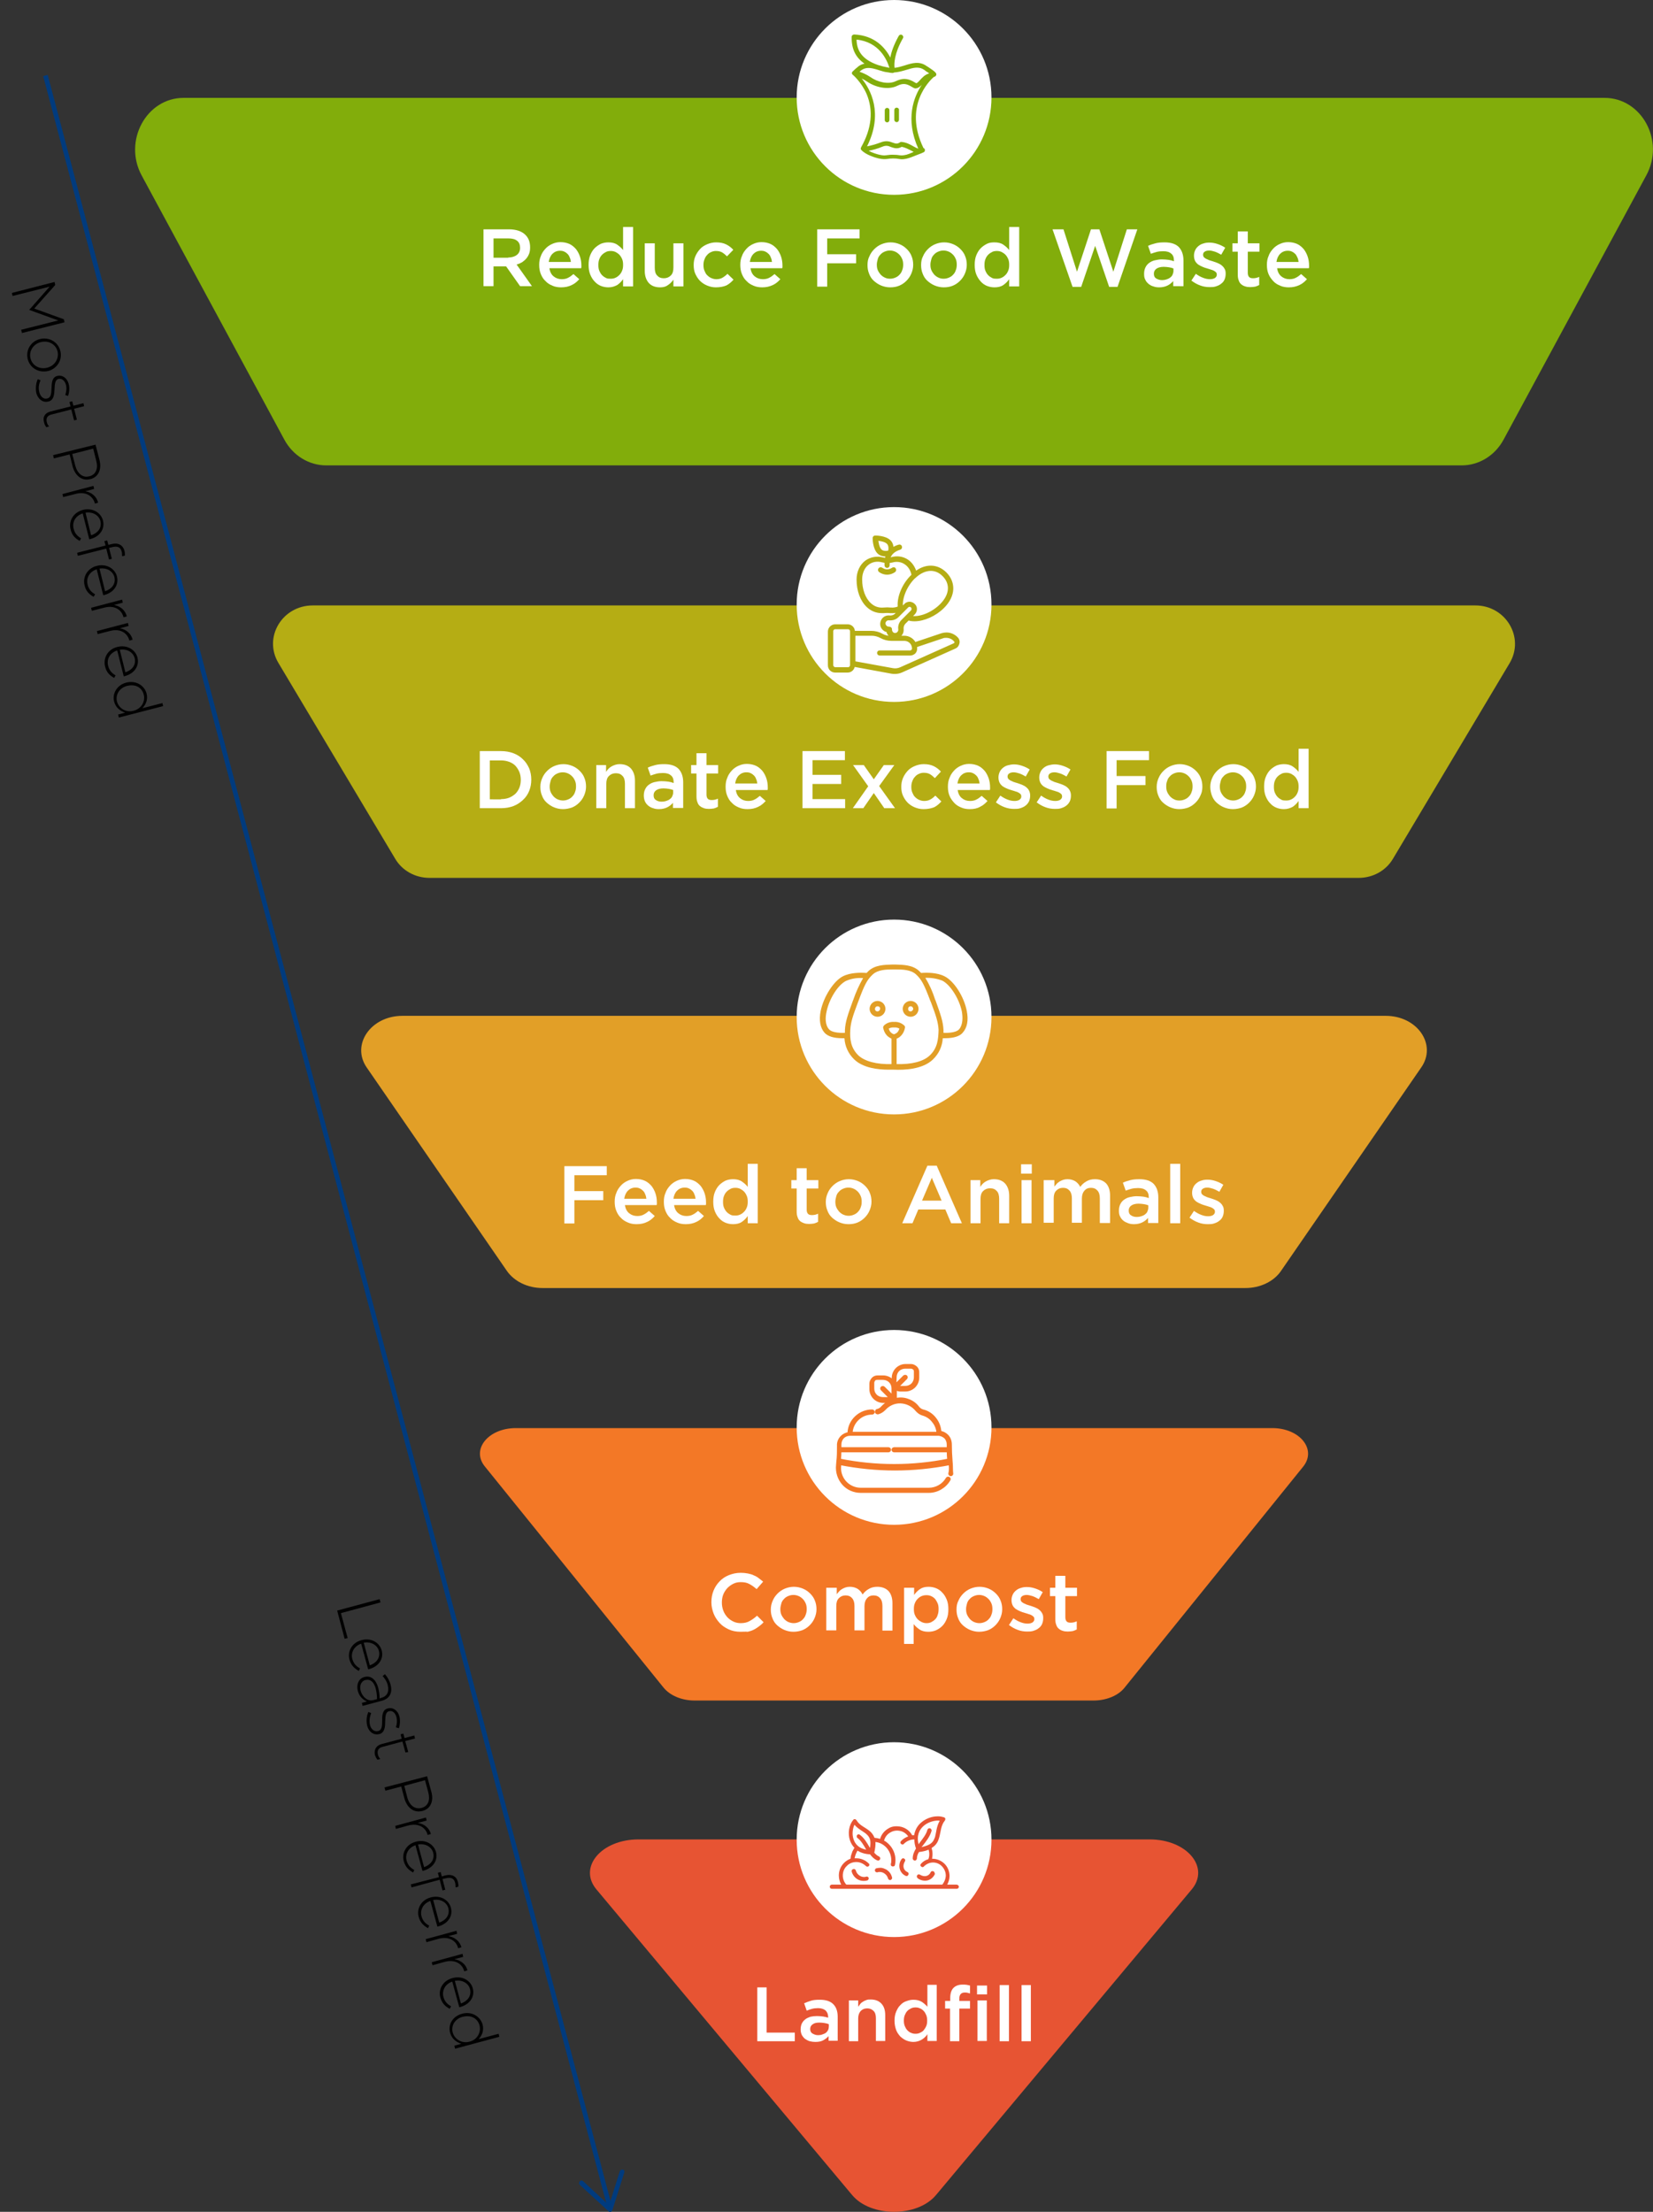 <?xml version="1.0" encoding="utf-8"?>
<!-- Generator: Adobe Illustrator 26.0.1, SVG Export Plug-In . SVG Version: 6.00 Build 0)  -->
<svg version="1.1" id="Layer_2_00000032634144179457964010000015882179801933387955_"
	 xmlns="http://www.w3.org/2000/svg" xmlns:xlink="http://www.w3.org/1999/xlink" x="0px" y="0px" viewBox="0 0 709.4 949.1"
	 style="enable-background:new 0 0 709.4 949.1;" xml:space="preserve">
<rect x="0" y="0" width="709.4" height="949.1" fill="#333333" stroke="none"/>
<style type="text/css">
	.st0{fill:#82AD0B;}
	.st1{enable-background:new    ;}
	.st2{fill:#FFFFFF;}
	.st3{fill:#B5AD14;}
	.st4{fill:#B5AD14;stroke:#B5AD14;stroke-miterlimit:10;}
	.st5{fill:#E29F27;}
	.st6{fill:#F37826;}
	.st7{fill:#F37826;stroke:#F37826;stroke-miterlimit:10;}
	.st8{fill:#E75433;}
	.st9{fill:none;stroke:#003B7E;stroke-width:2;stroke-miterlimit:10;}
	.st10{fill:#003B7E;}
</style>
<path class="st0" d="M688.6,42H78.8c-16,0-26,18.5-18,33.3l61.2,113.3c3.7,6.9,10.6,11.1,18,11.1h487.3c7.4,0,14.3-4.2,18-11.1
	l61.2-113.3C714.6,60.5,704.6,42,688.6,42L688.6,42z"/>
<g class="st1">
	<path class="st2" d="M207.5,98.4h10.9c1.5,0,2.9,0.2,4.1,0.6s2.2,1,3,1.8c0.7,0.7,1.2,1.5,1.5,2.3s0.5,1.9,0.5,2.9v0.1
		c0,1-0.1,1.9-0.4,2.7c-0.3,0.8-0.7,1.5-1.2,2.1c-0.5,0.6-1.1,1.1-1.8,1.6c-0.7,0.4-1.5,0.8-2.4,1l6.6,9.3h-5.1l-6-8.5h-0.1h-5.3
		v8.5h-4.3V98.4z M218.1,110.5c1.5,0,2.8-0.4,3.7-1.1c0.9-0.7,1.4-1.7,1.4-3v-0.1c0-1.3-0.4-2.3-1.3-3s-2.1-1-3.8-1h-6.3v8.3H218.1z
		"/>
	<path class="st2" d="M240.8,123.3c-1.3,0-2.6-0.2-3.7-0.7c-1.2-0.5-2.2-1.1-3-2c-0.9-0.8-1.5-1.8-2-3c-0.5-1.2-0.7-2.5-0.7-3.9
		v-0.1c0-1.3,0.2-2.6,0.7-3.7c0.4-1.2,1.1-2.2,1.9-3.1c0.8-0.9,1.8-1.6,2.9-2.1c1.1-0.5,2.3-0.8,3.6-0.8c1.5,0,2.8,0.3,3.9,0.8
		c1.1,0.5,2,1.3,2.8,2.2c0.7,0.9,1.3,2,1.7,3.2c0.4,1.2,0.6,2.5,0.6,3.8c0,0.2,0,0.4,0,0.6c0,0.2,0,0.4-0.1,0.6h-13.6
		c0.2,1.5,0.8,2.7,1.8,3.5c1,0.8,2.1,1.2,3.5,1.2c1,0,2-0.2,2.7-0.6c0.8-0.4,1.5-0.9,2.3-1.6l2.5,2.2c-0.9,1-1.9,1.9-3.2,2.5
		C244,123,242.5,123.3,240.8,123.3z M245,112.4c-0.1-0.7-0.2-1.3-0.5-1.9c-0.2-0.6-0.5-1.1-0.9-1.5c-0.4-0.4-0.9-0.8-1.4-1
		c-0.5-0.3-1.2-0.4-1.9-0.4c-1.3,0-2.4,0.5-3.2,1.3c-0.9,0.9-1.4,2.1-1.6,3.5H245z"/>
	<path class="st2" d="M261.1,123.3c-1.1,0-2.2-0.2-3.2-0.6c-1-0.4-1.9-1-2.7-1.9c-0.8-0.8-1.4-1.8-1.9-3c-0.5-1.2-0.7-2.6-0.7-4.1
		v-0.1c0-1.5,0.2-2.9,0.7-4.1c0.5-1.2,1.1-2.2,1.9-3c0.8-0.8,1.7-1.4,2.7-1.9c1-0.4,2.1-0.6,3.2-0.6c1.5,0,2.8,0.3,3.8,1
		c1,0.7,1.8,1.4,2.5,2.3v-9.9h4.3v25.5h-4.3l0-3.1c-0.7,1-1.5,1.8-2.5,2.5C263.8,122.9,262.6,123.3,261.1,123.3z M262.1,119.6
		c0.7,0,1.4-0.1,2-0.4c0.7-0.3,1.2-0.7,1.7-1.2c0.5-0.5,0.9-1.1,1.2-1.9c0.3-0.7,0.4-1.5,0.4-2.4v-0.1c0-0.9-0.1-1.7-0.4-2.4
		c-0.3-0.7-0.7-1.4-1.2-1.9c-0.5-0.5-1.1-0.9-1.7-1.2c-0.7-0.3-1.3-0.4-2-0.4c-0.7,0-1.4,0.1-2,0.4s-1.2,0.7-1.7,1.2
		c-0.5,0.5-0.9,1.1-1.2,1.9c-0.3,0.7-0.4,1.6-0.4,2.5v0.1c0,0.9,0.1,1.7,0.4,2.4s0.7,1.4,1.2,1.9c0.5,0.5,1.1,0.9,1.7,1.2
		S261.4,119.6,262.1,119.6z"/>
	<path class="st2" d="M283.3,123.3c-2.1,0-3.7-0.6-4.9-1.9c-1.1-1.3-1.7-3-1.7-5.2v-11.8h4.3v10.5c0,1.4,0.3,2.6,1,3.3
		c0.7,0.8,1.6,1.2,2.9,1.2c1.2,0,2.2-0.4,3-1.2c0.8-0.8,1.1-1.9,1.1-3.4v-10.4h4.3v18.5H289V120c-0.6,0.9-1.4,1.7-2.3,2.3
		C285.8,123,284.7,123.3,283.3,123.3z"/>
	<path class="st2" d="M307.2,123.3c-1.4,0-2.6-0.3-3.8-0.8c-1.2-0.5-2.2-1.2-3-2s-1.5-1.9-2-3s-0.7-2.4-0.7-3.7v-0.1
		c0-1.3,0.2-2.5,0.7-3.7c0.5-1.2,1.2-2.2,2-3.1s1.9-1.6,3.1-2.1c1.2-0.5,2.5-0.8,3.8-0.8c1.8,0,3.2,0.3,4.4,0.9
		c1.2,0.6,2.2,1.4,3,2.3L312,110c-0.7-0.7-1.3-1.2-2.1-1.7c-0.7-0.4-1.6-0.6-2.7-0.6c-0.8,0-1.5,0.2-2.1,0.5
		c-0.7,0.3-1.2,0.7-1.7,1.3c-0.5,0.5-0.8,1.1-1.1,1.9c-0.3,0.7-0.4,1.5-0.4,2.3v0.1c0,0.8,0.1,1.6,0.4,2.3c0.3,0.7,0.6,1.4,1.1,1.9
		c0.5,0.5,1.1,1,1.8,1.3c0.7,0.3,1.4,0.5,2.2,0.5c1,0,1.9-0.2,2.6-0.6s1.5-1,2.2-1.7l2.6,2.5c-0.9,1-1.9,1.9-3.1,2.5
		C310.5,123,309,123.3,307.2,123.3z"/>
	<path class="st2" d="M327.1,123.3c-1.3,0-2.6-0.2-3.7-0.7c-1.2-0.5-2.2-1.1-3-2c-0.9-0.8-1.5-1.8-2-3c-0.5-1.2-0.7-2.5-0.7-3.9
		v-0.1c0-1.3,0.2-2.6,0.7-3.7c0.4-1.2,1.1-2.2,1.9-3.1c0.8-0.9,1.8-1.6,2.9-2.1c1.1-0.5,2.3-0.8,3.6-0.8c1.5,0,2.8,0.3,3.9,0.8
		c1.1,0.5,2,1.3,2.8,2.2c0.7,0.9,1.3,2,1.7,3.2c0.4,1.2,0.6,2.5,0.6,3.8c0,0.2,0,0.4,0,0.6c0,0.2,0,0.4-0.1,0.6h-13.6
		c0.2,1.5,0.8,2.7,1.8,3.5c1,0.8,2.1,1.2,3.5,1.2c1,0,2-0.2,2.7-0.6c0.8-0.4,1.5-0.9,2.3-1.6l2.5,2.2c-0.9,1-1.9,1.9-3.2,2.5
		C330.2,123,328.8,123.3,327.1,123.3z M331.3,112.4c-0.1-0.7-0.2-1.3-0.5-1.9c-0.2-0.6-0.5-1.1-0.9-1.5c-0.4-0.4-0.9-0.8-1.4-1
		c-0.5-0.3-1.2-0.4-1.9-0.4c-1.3,0-2.4,0.5-3.2,1.3c-0.9,0.9-1.4,2.1-1.6,3.5H331.3z"/>
	<path class="st2" d="M350.7,98.4h18.2v3.9H355v6.8h12.4v3.9H355v10h-4.3V98.4z"/>
	<path class="st2" d="M382,123.3c-1.4,0-2.7-0.3-3.9-0.8c-1.2-0.5-2.2-1.2-3.1-2s-1.6-1.9-2-3c-0.5-1.2-0.7-2.4-0.7-3.7v-0.1
		c0-1.3,0.2-2.6,0.8-3.7c0.5-1.2,1.2-2.2,2.1-3.1s1.9-1.6,3.1-2.1c1.2-0.5,2.5-0.8,3.9-0.8c1.4,0,2.7,0.3,3.9,0.8
		c1.2,0.5,2.2,1.2,3.1,2.1s1.6,1.9,2,3c0.5,1.2,0.7,2.4,0.7,3.7v0.1c0,1.3-0.3,2.5-0.8,3.7c-0.5,1.2-1.2,2.2-2.1,3.1
		s-1.9,1.6-3.1,2.1C384.7,123.1,383.4,123.3,382,123.3z M382,119.6c0.9,0,1.6-0.2,2.3-0.5c0.7-0.3,1.3-0.7,1.8-1.3
		c0.5-0.5,0.9-1.2,1.1-1.9c0.3-0.7,0.4-1.5,0.4-2.3v-0.1c0-0.8-0.1-1.6-0.4-2.3c-0.3-0.7-0.7-1.4-1.2-1.9c-0.5-0.5-1.1-1-1.8-1.3
		c-0.7-0.3-1.4-0.5-2.3-0.5s-1.6,0.2-2.3,0.5c-0.7,0.3-1.3,0.7-1.8,1.3c-0.5,0.5-0.9,1.1-1.1,1.9s-0.4,1.5-0.4,2.3v0.1
		c0,0.8,0.1,1.6,0.4,2.3s0.7,1.3,1.2,1.9c0.5,0.5,1.1,1,1.8,1.3C380.5,119.5,381.2,119.6,382,119.6z"/>
	<path class="st2" d="M405,123.3c-1.4,0-2.7-0.3-3.9-0.8c-1.2-0.5-2.2-1.2-3.1-2s-1.6-1.9-2-3c-0.5-1.2-0.7-2.4-0.7-3.7v-0.1
		c0-1.3,0.2-2.6,0.8-3.7c0.5-1.2,1.2-2.2,2.1-3.1s1.9-1.6,3.1-2.1c1.2-0.5,2.5-0.8,3.9-0.8c1.4,0,2.7,0.3,3.9,0.8
		c1.2,0.5,2.2,1.2,3.1,2.1s1.6,1.9,2,3c0.5,1.2,0.7,2.4,0.7,3.7v0.1c0,1.3-0.3,2.5-0.8,3.7c-0.5,1.2-1.2,2.2-2.1,3.1
		s-1.9,1.6-3.1,2.1C407.7,123.1,406.4,123.3,405,123.3z M405,119.6c0.9,0,1.6-0.2,2.3-0.5c0.7-0.3,1.3-0.7,1.8-1.3
		c0.5-0.5,0.9-1.2,1.1-1.9c0.3-0.7,0.4-1.5,0.4-2.3v-0.1c0-0.8-0.1-1.6-0.4-2.3c-0.3-0.7-0.7-1.4-1.2-1.9c-0.5-0.5-1.1-1-1.8-1.3
		c-0.7-0.3-1.4-0.5-2.3-0.5s-1.6,0.2-2.3,0.5c-0.7,0.3-1.3,0.7-1.8,1.3c-0.5,0.5-0.9,1.1-1.1,1.9s-0.4,1.5-0.4,2.3v0.1
		c0,0.8,0.1,1.6,0.4,2.3s0.7,1.3,1.2,1.9c0.5,0.5,1.1,1,1.8,1.3C403.5,119.5,404.2,119.6,405,119.6z"/>
	<path class="st2" d="M426.8,123.3c-1.1,0-2.2-0.2-3.2-0.6c-1-0.4-1.9-1-2.7-1.9s-1.4-1.8-1.9-3c-0.5-1.2-0.7-2.6-0.7-4.1v-0.1
		c0-1.5,0.2-2.9,0.7-4.1c0.5-1.2,1.1-2.2,1.9-3c0.8-0.8,1.7-1.4,2.7-1.9s2.1-0.6,3.2-0.6c1.5,0,2.8,0.3,3.8,1c1,0.7,1.8,1.4,2.5,2.3
		v-9.9h4.3v25.5h-4.3l0-3.1c-0.7,1-1.5,1.8-2.5,2.5S428.3,123.3,426.8,123.3z M427.8,119.6c0.7,0,1.4-0.1,2-0.4
		c0.7-0.3,1.2-0.7,1.7-1.2c0.5-0.5,0.9-1.1,1.2-1.9c0.3-0.7,0.4-1.5,0.4-2.4v-0.1c0-0.9-0.1-1.7-0.4-2.4c-0.3-0.7-0.7-1.4-1.2-1.9
		c-0.5-0.5-1.1-0.9-1.7-1.2c-0.7-0.3-1.3-0.4-2-0.4c-0.7,0-1.4,0.1-2,0.4s-1.2,0.7-1.7,1.2c-0.5,0.5-0.9,1.1-1.2,1.9
		c-0.3,0.7-0.4,1.6-0.4,2.5v0.1c0,0.9,0.1,1.7,0.4,2.4c0.3,0.7,0.7,1.4,1.2,1.9c0.5,0.5,1.1,0.9,1.7,1.2S427.1,119.6,427.8,119.6z"
		/>
	<path class="st2" d="M451.7,98.4h4.7l5.8,18.2l6-18.2h3.6l6,18.2l5.8-18.2h4.5l-8.5,24.7H476l-6-17.6l-6,17.6h-3.7L451.7,98.4z"/>
	<path class="st2" d="M503.5,122.9v-2.3c-0.6,0.7-1.4,1.4-2.4,1.9c-1,0.5-2.2,0.8-3.6,0.8c-0.9,0-1.7-0.1-2.5-0.4
		c-0.8-0.2-1.5-0.6-2.1-1.1c-0.6-0.5-1.1-1.1-1.4-1.8c-0.4-0.7-0.5-1.5-0.5-2.5v-0.1c0-1,0.2-1.9,0.6-2.7c0.4-0.8,0.9-1.4,1.6-1.9
		s1.5-0.9,2.4-1.1c0.9-0.2,1.9-0.4,3-0.4c1.1,0,2.1,0.1,2.9,0.2c0.8,0.1,1.5,0.3,2.3,0.6v-0.4c0-1.3-0.4-2.3-1.2-2.9
		c-0.8-0.7-1.9-1-3.4-1c-1.1,0-2,0.1-2.8,0.3s-1.6,0.5-2.5,0.8l-1.2-3.4c1-0.5,2.1-0.8,3.2-1.1c1.1-0.3,2.4-0.4,3.9-0.4
		c2.8,0,4.8,0.7,6.1,2c1.3,1.4,2,3.3,2,5.8v11H503.5z M503.6,115.2c-0.5-0.2-1.2-0.4-1.9-0.5c-0.7-0.1-1.5-0.2-2.3-0.2
		c-1.3,0-2.4,0.3-3.1,0.8c-0.7,0.5-1.1,1.2-1.1,2.1v0.1c0,0.9,0.3,1.6,1,2s1.5,0.7,2.5,0.7c0.7,0,1.3-0.1,1.9-0.3
		c0.6-0.2,1.1-0.4,1.6-0.8c0.4-0.3,0.8-0.7,1-1.2c0.2-0.5,0.4-1,0.4-1.6V115.2z"/>
	<path class="st2" d="M519.1,123.2c-1.3,0-2.7-0.2-4-0.7c-1.4-0.5-2.6-1.2-3.8-2.1l1.9-2.9c1,0.7,2,1.3,3.1,1.7c1,0.4,2,0.6,3,0.6
		c0.9,0,1.6-0.2,2.1-0.5c0.5-0.4,0.8-0.8,0.8-1.4v-0.1c0-0.3-0.1-0.7-0.3-0.9s-0.5-0.5-0.9-0.7c-0.4-0.2-0.8-0.4-1.3-0.5
		c-0.5-0.2-1-0.3-1.6-0.5c-0.7-0.2-1.4-0.4-2-0.7c-0.7-0.3-1.3-0.6-1.9-1c-0.5-0.4-1-0.9-1.3-1.5c-0.3-0.6-0.5-1.4-0.5-2.2v-0.1
		c0-0.9,0.2-1.6,0.5-2.3c0.3-0.7,0.8-1.3,1.4-1.8c0.6-0.5,1.3-0.9,2.1-1.1c0.8-0.3,1.7-0.4,2.6-0.4c1.2,0,2.3,0.2,3.5,0.6
		c1.2,0.4,2.3,0.9,3.3,1.6l-1.7,3c-0.9-0.5-1.8-1-2.7-1.3c-0.9-0.3-1.8-0.5-2.5-0.5c-0.8,0-1.5,0.2-1.9,0.5
		c-0.5,0.3-0.7,0.8-0.7,1.3v0.1c0,0.3,0.1,0.6,0.3,0.9c0.2,0.2,0.5,0.5,0.9,0.7s0.8,0.4,1.3,0.6s1,0.3,1.6,0.5
		c0.7,0.2,1.4,0.5,2,0.7c0.7,0.3,1.3,0.6,1.8,1c0.5,0.4,1,0.9,1.3,1.5c0.4,0.6,0.5,1.3,0.5,2.1v0.1c0,1-0.2,1.8-0.5,2.5
		c-0.3,0.7-0.8,1.3-1.5,1.8c-0.6,0.5-1.3,0.8-2.2,1.1S520,123.2,519.1,123.2z"/>
	<path class="st2" d="M536.5,123.2c-0.8,0-1.5-0.1-2.1-0.3c-0.7-0.2-1.2-0.5-1.7-0.9s-0.9-1-1.1-1.7c-0.3-0.7-0.4-1.5-0.4-2.6v-9.7
		h-2.3v-3.6h2.3v-5.1h4.3v5.1h5v3.6h-5v9.1c0,0.8,0.2,1.4,0.6,1.8c0.4,0.4,1,0.5,1.7,0.5c0.9,0,1.8-0.2,2.6-0.6v3.5
		c-0.5,0.3-1.1,0.5-1.7,0.7C538,123.1,537.3,123.2,536.5,123.2z"/>
	<path class="st2" d="M553.1,123.3c-1.3,0-2.6-0.2-3.7-0.7c-1.2-0.5-2.2-1.1-3-2s-1.5-1.8-2-3c-0.5-1.2-0.7-2.5-0.7-3.9v-0.1
		c0-1.3,0.2-2.6,0.7-3.7c0.4-1.2,1.1-2.2,1.9-3.1s1.8-1.6,2.9-2.1s2.3-0.8,3.6-0.8c1.5,0,2.8,0.3,3.9,0.8c1.1,0.5,2,1.3,2.8,2.2
		c0.7,0.9,1.3,2,1.7,3.2c0.4,1.2,0.6,2.5,0.6,3.8c0,0.2,0,0.4,0,0.6s0,0.4-0.1,0.6h-13.6c0.2,1.5,0.8,2.7,1.8,3.5
		c1,0.8,2.1,1.2,3.5,1.2c1,0,2-0.2,2.7-0.6c0.8-0.4,1.5-0.9,2.3-1.6l2.5,2.2c-0.9,1-1.9,1.9-3.2,2.5
		C556.2,123,554.8,123.3,553.1,123.3z M557.3,112.4c-0.1-0.7-0.2-1.3-0.5-1.9s-0.5-1.1-0.9-1.5c-0.4-0.4-0.9-0.8-1.4-1
		c-0.5-0.3-1.2-0.4-1.9-0.4c-1.3,0-2.4,0.5-3.2,1.3c-0.9,0.9-1.4,2.1-1.6,3.5H557.3z"/>
</g>
<circle class="st2" cx="383.7" cy="41.8" r="41.8"/>
<g>
	<path class="st0" d="M398.4,28.8c-0.3-0.2-0.6-0.4-0.8-0.5c-3.1-2.2-6.3-1.2-9.4-0.2c-1.4,0.4-2.9,0.9-4.3,1
		c-0.2-1.7-0.2-6,3.6-12.7c0.3-0.5,0.1-1.1-0.4-1.4c-0.5-0.3-1.1-0.1-1.4,0.4c-2.1,3.8-3.2,6.9-3.6,9.3c-2.2-4.2-6.7-9.5-15.5-9.9
		c-0.3,0-0.5,0.1-0.8,0.3c-0.2,0.2-0.3,0.4-0.3,0.7c-0.1,5.1,1.6,8.8,5.5,11.5c-0.8,0.2-1.7,0.5-2.5,1.1c-0.9,0.7-1.8,1.5-2.7,2.4
		c0,0,0,0,0,0c0,0,0,0,0,0c0,0-0.1,0.1-0.1,0.2l0,0c0,0.1-0.1,0.2-0.1,0.2c0,0,0,0,0,0.1c0,0.1,0,0.1,0,0.2c0,0,0,0,0,0
		c0,0.1,0,0.2,0.1,0.2v0c0,0,0,0,0,0c0,0.1,0.1,0.1,0.1,0.2c0,0,0,0,0,0c0,0.1,0.1,0.1,0.2,0.2c0,0,3.6,3,5.9,8.2
		c3,7.1,2.2,14.9-2.4,23c0,0,0,0.1,0,0.1c0,0,0,0,0,0c0,0,0,0,0,0c0,0.1,0,0.2-0.1,0.2c0,0,0,0,0,0c0,0.1,0,0.1,0,0.2c0,0,0,0,0,0.1
		c0,0.1,0,0.2,0.1,0.2c0,0,0,0,0,0c0,0.1,0.1,0.1,0.1,0.2c0,0,0,0,0,0c1.8,2.1,6.1,3.4,7.5,3.7c2,0.4,2.7,0.3,3.8,0.2
		c0.6-0.1,1.2-0.2,2.4-0.2c1.2,0,1.8,0.1,2.4,0.2c0.7,0.1,1.2,0.2,2.1,0.1c0.4-0.1,1-0.1,1.6-0.3c0.6-0.1,2.5-0.8,3.9-1.4
		c3.5-1.3,3.5-1.4,3.6-1.9c0.1-0.4,0-0.8-0.3-1c-0.1-0.1-0.2-0.2-0.3-0.2c-8.7-18,2.7-29,4.5-30.5c0.7-0.1,0.9-0.6,1-0.8
		C402.1,31.4,401.1,30.6,398.4,28.8L398.4,28.8L398.4,28.8z M367.6,17c9.8,1,13.1,8.8,14.1,12.1c-1-0.2-2-0.4-2.8-0.6
		c-0.3-0.1-0.6-0.2-1-0.3c-0.2-0.1-0.5-0.1-0.8-0.2C369.3,25.4,367.7,21.1,367.6,17L367.6,17L367.6,17z M369.7,30.1
		c2-1.4,4.1-1,6.5-0.3c0.7,0.2,1.5,0.5,2.3,0.7c0.9,0.3,1.9,0.5,2.9,0.6c0.5,0.1,1,0.2,1.5,0.2c0.1,0,0.2,0,0.3,0
		c0.2,0,0.3-0.1,0.5-0.2c1.8-0.1,3.5-0.6,5.2-1.1c2.9-0.9,5.3-1.6,7.6-0.1c0.2,0.1,0.5,0.3,0.8,0.6c0.4,0.2,0.9,0.6,1.5,1
		c-1.9,0.5-3.1,1.9-4.1,3c-0.4,0.5-1.2,1.2-1.4,1.2c0,0,0,0-0.1,0l-0.2-0.1c-1.5-0.9-3.2-1.9-5.5-1.7c-0.9,0.1-1.9,0.4-3,0.9
		c-3.2,1.6-8,0.4-10.9-1.7c-1.8-1.2-3.5-1.9-4.7-2.3C369,30.6,369.4,30.4,369.7,30.1L369.7,30.1L369.7,30.1z M389,66.4
		c-1.8,0.4-2.3,0.3-3.1,0.2c-0.6-0.1-1.3-0.2-2.7-0.2c-0.8,0-1.4,0-1.8,0.1c-0.3,0-0.6,0.1-0.9,0.1c-0.8,0.1-1.3,0.2-3.1-0.2
		c-0.9-0.2-3-0.8-4.6-1.7c1.6-0.3,3.9-0.9,6-1.8c1.5-0.6,2.5-0.3,3.6,0.2c1.2,0.4,2.7,1,4.6-0.1c1.5,0.3,2.8,1,4,1.6
		c0.4,0.2,0.8,0.4,1.1,0.6C390.8,65.8,389.4,66.3,389,66.4C389,66.4,389,66.4,389,66.4z M394.1,63.8c-0.6-0.2-1.2-0.5-2.1-1
		c-1.4-0.8-3-1.7-5.1-1.9c-0.2,0-0.5,0-0.7,0.2c-1.2,0.8-1.9,0.5-3.1,0.1c-1.3-0.5-2.8-1-5.1-0.1c-2.1,0.8-4.3,1.4-5.9,1.7
		c7.1-14.2,1.5-24.5-2.3-29.1c0.7,0.3,1.5,0.8,2.3,1.3c3.4,2.4,9,3.8,13,1.8c3-1.5,4.6-0.5,6.6,0.7l0.2,0.1c0.5,0.3,0.9,0.4,1.3,0.3
		c0.9-0.1,1.7-0.8,2.4-1.5C392.1,41.6,388.4,51.1,394.1,63.8L394.1,63.8L394.1,63.8z"/>
	<path class="st0" d="M380.7,46.3c-0.6,0-1,0.5-1,1l0,4.2c0,0.6,0.5,1,1,1c0,0,0.1,0,0.1,0c0.5,0,0.9-0.5,0.9-1l0-4.2
		C381.7,46.7,381.3,46.3,380.7,46.3L380.7,46.3L380.7,46.3z"/>
	<path class="st0" d="M384.8,46.2c-0.6,0-1,0.5-1,1l0,4.2c0,0.6,0.5,1,1,1c0,0,0.1,0,0.1,0c0.5,0,0.9-0.5,0.9-1l0-4.2
		C385.9,46.7,385.4,46.2,384.8,46.2L384.8,46.2L384.8,46.2z"/>
</g>
<path class="st3" d="M633.2,259.8h-499c-13.1,0-21.3,13.7-14.7,24.7l50.1,84c3,5.1,8.6,8.2,14.7,8.2h398.8c6.1,0,11.7-3.1,14.7-8.2
	l50.1-84C654.4,273.5,646.2,259.8,633.2,259.8L633.2,259.8z"/>
<g class="st1">
	<path class="st2" d="M205.9,322.3h9.1c1.9,0,3.7,0.3,5.3,0.9c1.6,0.6,3,1.5,4.1,2.6c1.2,1.1,2,2.4,2.7,3.9c0.6,1.5,0.9,3.1,0.9,4.8
		v0.1c0,1.7-0.3,3.3-0.9,4.8c-0.6,1.5-1.5,2.8-2.7,3.9c-1.2,1.1-2.5,2-4.1,2.6c-1.6,0.6-3.4,0.9-5.3,0.9h-9.1V322.3z M215,342.9
		c1.3,0,2.5-0.2,3.5-0.6s1.9-1,2.7-1.7c0.7-0.7,1.3-1.6,1.7-2.6c0.4-1,0.6-2.1,0.6-3.3v-0.1c0-1.2-0.2-2.3-0.6-3.3
		c-0.4-1-1-1.9-1.7-2.7c-0.7-0.7-1.6-1.3-2.7-1.7s-2.2-0.6-3.5-0.6h-4.8v16.7H215z"/>
	<path class="st2" d="M241.6,347.2c-1.4,0-2.7-0.3-3.9-0.8c-1.2-0.5-2.2-1.2-3.1-2s-1.6-1.9-2-3c-0.5-1.2-0.7-2.4-0.7-3.7v-0.1
		c0-1.3,0.3-2.6,0.8-3.7c0.5-1.2,1.2-2.2,2.1-3.1s1.9-1.6,3.1-2.1c1.2-0.5,2.5-0.8,3.9-0.8c1.4,0,2.7,0.3,3.9,0.8
		c1.2,0.5,2.2,1.2,3.1,2.1s1.6,1.9,2,3c0.5,1.2,0.7,2.4,0.7,3.7v0.1c0,1.3-0.3,2.5-0.8,3.7c-0.5,1.2-1.2,2.2-2.1,3.1
		s-1.9,1.6-3.1,2.1C244.3,346.9,243,347.2,241.6,347.2z M241.6,343.5c0.9,0,1.6-0.2,2.3-0.5s1.3-0.7,1.8-1.3
		c0.5-0.5,0.9-1.2,1.1-1.9c0.3-0.7,0.4-1.5,0.4-2.3v-0.1c0-0.8-0.1-1.6-0.4-2.3c-0.3-0.7-0.7-1.4-1.2-1.9c-0.5-0.5-1.1-1-1.8-1.3
		c-0.7-0.3-1.4-0.5-2.3-0.5s-1.6,0.2-2.3,0.5c-0.7,0.3-1.3,0.7-1.8,1.3c-0.5,0.5-0.9,1.1-1.1,1.9s-0.4,1.5-0.4,2.3v0.1
		c0,0.8,0.1,1.6,0.4,2.3c0.3,0.7,0.7,1.3,1.2,1.9c0.5,0.5,1.1,1,1.8,1.3S240.8,343.5,241.6,343.5z"/>
	<path class="st2" d="M255.8,328.3h4.3v2.9c0.3-0.4,0.6-0.9,1-1.3c0.4-0.4,0.8-0.7,1.3-1c0.5-0.3,1-0.5,1.6-0.7s1.2-0.3,1.9-0.3
		c2.1,0,3.7,0.6,4.9,1.9c1.1,1.3,1.7,3,1.7,5.2v11.8h-4.3v-10.5c0-1.4-0.3-2.6-1-3.3c-0.7-0.8-1.6-1.2-2.9-1.2c-1.2,0-2.2,0.4-3,1.2
		c-0.8,0.8-1.1,1.9-1.1,3.4v10.4h-4.3V328.3z"/>
	<path class="st2" d="M288.8,346.8v-2.3c-0.6,0.7-1.4,1.4-2.4,1.9c-1,0.5-2.2,0.8-3.6,0.8c-0.9,0-1.7-0.1-2.5-0.4
		c-0.8-0.2-1.5-0.6-2.1-1.1c-0.6-0.5-1.1-1.1-1.4-1.8s-0.5-1.5-0.5-2.5v-0.1c0-1,0.2-1.9,0.6-2.7c0.4-0.8,0.9-1.4,1.6-1.9
		s1.5-0.9,2.4-1.1c0.9-0.2,1.9-0.4,3-0.4c1.1,0,2.1,0.1,2.9,0.2c0.8,0.1,1.5,0.3,2.3,0.6v-0.4c0-1.3-0.4-2.3-1.2-2.9
		c-0.8-0.7-1.9-1-3.4-1c-1.1,0-2,0.1-2.8,0.3c-0.8,0.2-1.6,0.5-2.5,0.8l-1.2-3.4c1-0.5,2.1-0.8,3.2-1.1c1.1-0.3,2.4-0.4,3.9-0.4
		c2.8,0,4.8,0.7,6.1,2c1.3,1.4,2,3.3,2,5.8v11H288.8z M288.9,339c-0.5-0.2-1.2-0.4-1.9-0.5c-0.7-0.1-1.5-0.2-2.3-0.2
		c-1.3,0-2.4,0.3-3.1,0.8c-0.7,0.5-1.1,1.2-1.1,2.1v0.1c0,0.9,0.3,1.6,1,2c0.7,0.5,1.5,0.7,2.5,0.7c0.7,0,1.3-0.1,1.9-0.3
		c0.6-0.2,1.1-0.4,1.6-0.8c0.4-0.3,0.8-0.7,1-1.2c0.2-0.5,0.4-1,0.4-1.6V339z"/>
	<path class="st2" d="M304.2,347.1c-0.8,0-1.5-0.1-2.1-0.3s-1.2-0.5-1.7-0.9s-0.9-1-1.1-1.7c-0.3-0.7-0.4-1.5-0.4-2.6v-9.7h-2.3
		v-3.6h2.3v-5.1h4.3v5.1h5v3.6h-5v9.1c0,0.8,0.2,1.4,0.6,1.8c0.4,0.4,1,0.5,1.7,0.5c0.9,0,1.8-0.2,2.6-0.6v3.5
		c-0.5,0.3-1.1,0.5-1.7,0.7C305.7,347,305,347.1,304.2,347.1z"/>
	<path class="st2" d="M320.8,347.2c-1.3,0-2.6-0.2-3.7-0.7c-1.2-0.5-2.2-1.1-3-2c-0.9-0.8-1.5-1.8-2-3c-0.5-1.2-0.7-2.5-0.7-3.9
		v-0.1c0-1.3,0.2-2.6,0.7-3.7c0.4-1.2,1.1-2.2,1.9-3.1c0.8-0.9,1.8-1.6,2.9-2.1c1.1-0.5,2.3-0.8,3.6-0.8c1.5,0,2.8,0.3,3.9,0.8
		c1.1,0.5,2,1.3,2.8,2.2c0.7,0.9,1.3,2,1.7,3.2c0.4,1.2,0.6,2.5,0.6,3.8c0,0.2,0,0.4,0,0.6c0,0.2,0,0.4-0.1,0.6h-13.6
		c0.2,1.5,0.8,2.7,1.8,3.5c1,0.8,2.1,1.2,3.5,1.2c1,0,2-0.2,2.7-0.6c0.8-0.4,1.5-0.9,2.3-1.6l2.5,2.2c-0.9,1-1.9,1.9-3.2,2.5
		C324,346.9,322.5,347.2,320.8,347.2z M325,336.2c-0.1-0.7-0.2-1.3-0.5-1.9c-0.2-0.6-0.5-1.1-0.9-1.5c-0.4-0.4-0.9-0.8-1.4-1
		c-0.5-0.3-1.2-0.4-1.9-0.4c-1.3,0-2.4,0.5-3.2,1.3c-0.9,0.9-1.4,2.1-1.6,3.5H325z"/>
	<path class="st2" d="M344.5,322.3h18.1v3.9h-13.9v6.3h12.3v3.9h-12.3v6.5h14v3.9h-18.3V322.3z"/>
	<path class="st2" d="M372.6,337.4l-6.5-9.1h4.6l4.3,6.1l4.3-6.1h4.5l-6.5,9l6.8,9.5h-4.6l-4.5-6.5l-4.5,6.5h-4.5L372.6,337.4z"/>
	<path class="st2" d="M396.3,347.2c-1.4,0-2.6-0.3-3.8-0.8c-1.2-0.5-2.2-1.2-3-2s-1.5-1.9-2-3s-0.7-2.4-0.7-3.7v-0.1
		c0-1.3,0.2-2.5,0.7-3.7c0.5-1.2,1.2-2.2,2-3.1s1.9-1.6,3.1-2.1s2.5-0.8,3.8-0.8c1.8,0,3.2,0.3,4.4,0.9c1.2,0.6,2.2,1.4,3,2.3
		l-2.6,2.8c-0.7-0.7-1.3-1.2-2.1-1.7c-0.7-0.4-1.6-0.6-2.7-0.6c-0.8,0-1.5,0.2-2.1,0.5c-0.7,0.3-1.2,0.7-1.7,1.3
		c-0.5,0.5-0.8,1.1-1.1,1.9s-0.4,1.5-0.4,2.3v0.1c0,0.8,0.1,1.6,0.4,2.3c0.3,0.7,0.6,1.4,1.1,1.9c0.5,0.5,1.1,1,1.8,1.3
		c0.7,0.3,1.4,0.5,2.2,0.5c1,0,1.9-0.2,2.6-0.6c0.8-0.4,1.5-1,2.2-1.7l2.6,2.5c-0.9,1-1.9,1.9-3.1,2.5
		C399.6,346.9,398.1,347.2,396.3,347.2z"/>
	<path class="st2" d="M416.2,347.2c-1.3,0-2.6-0.2-3.7-0.7c-1.2-0.5-2.2-1.1-3-2s-1.5-1.8-2-3c-0.5-1.2-0.7-2.5-0.7-3.9v-0.1
		c0-1.3,0.2-2.6,0.7-3.7c0.4-1.2,1.1-2.2,1.9-3.1c0.8-0.9,1.8-1.6,2.9-2.1s2.3-0.8,3.6-0.8c1.5,0,2.8,0.3,3.9,0.8
		c1.1,0.5,2,1.3,2.8,2.2c0.7,0.9,1.3,2,1.7,3.2c0.4,1.2,0.6,2.5,0.6,3.8c0,0.2,0,0.4,0,0.6c0,0.2,0,0.4-0.1,0.6H411
		c0.2,1.5,0.8,2.7,1.8,3.5c1,0.8,2.1,1.2,3.5,1.2c1,0,2-0.2,2.7-0.6c0.8-0.4,1.5-0.9,2.3-1.6l2.5,2.2c-0.9,1-1.9,1.9-3.2,2.5
		C419.4,346.9,417.9,347.2,416.2,347.2z M420.4,336.2c-0.1-0.7-0.2-1.3-0.5-1.9c-0.2-0.6-0.5-1.1-0.9-1.5c-0.4-0.4-0.9-0.8-1.4-1
		c-0.5-0.3-1.2-0.4-1.9-0.4c-1.3,0-2.4,0.5-3.2,1.3c-0.9,0.9-1.4,2.1-1.6,3.5H420.4z"/>
	<path class="st2" d="M435.2,347.1c-1.3,0-2.7-0.2-4-0.7c-1.4-0.5-2.6-1.2-3.8-2.1l1.9-2.9c1,0.7,2,1.3,3.1,1.7c1,0.4,2,0.6,3,0.6
		c0.9,0,1.6-0.2,2.1-0.5c0.5-0.4,0.8-0.8,0.8-1.4v-0.1c0-0.3-0.1-0.7-0.3-0.9s-0.5-0.5-0.9-0.7c-0.4-0.2-0.8-0.4-1.3-0.5
		c-0.5-0.2-1-0.3-1.6-0.5c-0.7-0.2-1.4-0.4-2-0.7c-0.7-0.3-1.3-0.6-1.9-1c-0.5-0.4-1-0.9-1.3-1.5s-0.5-1.4-0.5-2.2v-0.1
		c0-0.9,0.2-1.6,0.5-2.3c0.3-0.7,0.8-1.3,1.4-1.8c0.6-0.5,1.3-0.9,2.1-1.1s1.7-0.4,2.6-0.4c1.2,0,2.3,0.2,3.5,0.6
		c1.2,0.4,2.3,0.9,3.3,1.6l-1.7,3c-0.9-0.5-1.8-1-2.7-1.3c-0.9-0.3-1.8-0.5-2.5-0.5c-0.8,0-1.5,0.2-1.9,0.5
		c-0.5,0.3-0.7,0.8-0.7,1.3v0.1c0,0.3,0.1,0.6,0.3,0.9c0.2,0.2,0.5,0.5,0.9,0.7s0.8,0.4,1.3,0.6s1,0.3,1.6,0.5
		c0.7,0.2,1.4,0.5,2,0.7c0.7,0.3,1.3,0.6,1.8,1c0.5,0.4,1,0.9,1.3,1.5c0.3,0.6,0.5,1.3,0.5,2.1v0.1c0,1-0.2,1.8-0.5,2.5
		c-0.4,0.7-0.8,1.3-1.5,1.8c-0.6,0.5-1.3,0.8-2.2,1.1S436.2,347.1,435.2,347.1z"/>
	<path class="st2" d="M452.7,347.1c-1.3,0-2.7-0.2-4-0.7c-1.4-0.5-2.6-1.2-3.8-2.1l1.9-2.9c1,0.7,2,1.3,3.1,1.7c1,0.4,2,0.6,3,0.6
		c0.9,0,1.6-0.2,2.1-0.5c0.5-0.4,0.8-0.8,0.8-1.4v-0.1c0-0.3-0.1-0.7-0.3-0.9s-0.5-0.5-0.9-0.7c-0.4-0.2-0.8-0.4-1.3-0.5
		c-0.5-0.2-1-0.3-1.6-0.5c-0.7-0.2-1.4-0.4-2-0.7c-0.7-0.3-1.3-0.6-1.9-1c-0.5-0.4-1-0.9-1.3-1.5s-0.5-1.4-0.5-2.2v-0.1
		c0-0.9,0.2-1.6,0.5-2.3c0.3-0.7,0.8-1.3,1.4-1.8c0.6-0.5,1.3-0.9,2.1-1.1s1.7-0.4,2.6-0.4c1.2,0,2.3,0.2,3.5,0.6
		c1.2,0.4,2.3,0.9,3.3,1.6l-1.7,3c-0.9-0.5-1.8-1-2.7-1.3c-0.9-0.3-1.8-0.5-2.5-0.5c-0.8,0-1.5,0.2-1.9,0.5
		c-0.5,0.3-0.7,0.8-0.7,1.3v0.1c0,0.3,0.1,0.6,0.3,0.9c0.2,0.2,0.5,0.5,0.9,0.7s0.8,0.4,1.3,0.6s1,0.3,1.6,0.5
		c0.7,0.2,1.4,0.5,2,0.7c0.7,0.3,1.3,0.6,1.8,1c0.5,0.4,1,0.9,1.3,1.5c0.3,0.6,0.5,1.3,0.5,2.1v0.1c0,1-0.2,1.8-0.5,2.5
		c-0.4,0.7-0.8,1.3-1.5,1.8c-0.6,0.5-1.3,0.8-2.2,1.1S453.7,347.1,452.7,347.1z"/>
	<path class="st2" d="M474.9,322.3h18.2v3.9h-13.9v6.8h12.4v3.9h-12.4v10h-4.3V322.3z"/>
	<path class="st2" d="M506.1,347.2c-1.4,0-2.7-0.3-3.9-0.8c-1.2-0.5-2.2-1.2-3.1-2s-1.6-1.9-2-3c-0.5-1.2-0.7-2.4-0.7-3.7v-0.1
		c0-1.3,0.3-2.6,0.8-3.7c0.5-1.2,1.2-2.2,2.1-3.1s1.9-1.6,3.1-2.1c1.2-0.5,2.5-0.8,3.9-0.8c1.4,0,2.7,0.3,3.9,0.8
		c1.2,0.5,2.2,1.2,3.1,2.1s1.6,1.9,2,3c0.5,1.2,0.7,2.4,0.7,3.7v0.1c0,1.3-0.2,2.5-0.8,3.7c-0.5,1.2-1.2,2.2-2.1,3.1
		s-1.9,1.6-3.1,2.1C508.9,346.9,507.5,347.2,506.1,347.2z M506.2,343.5c0.9,0,1.6-0.2,2.3-0.5c0.7-0.3,1.3-0.7,1.8-1.3
		c0.5-0.5,0.9-1.2,1.1-1.9c0.3-0.7,0.4-1.5,0.4-2.3v-0.1c0-0.8-0.1-1.6-0.4-2.3c-0.3-0.7-0.7-1.4-1.2-1.9c-0.5-0.5-1.1-1-1.8-1.3
		c-0.7-0.3-1.4-0.5-2.3-0.5s-1.6,0.2-2.3,0.5c-0.7,0.3-1.3,0.7-1.8,1.3c-0.5,0.5-0.9,1.1-1.1,1.9c-0.3,0.7-0.4,1.5-0.4,2.3v0.1
		c0,0.8,0.1,1.6,0.4,2.3c0.3,0.7,0.7,1.3,1.2,1.9c0.5,0.5,1.1,1,1.8,1.3C504.6,343.4,505.4,343.5,506.2,343.5z"/>
	<path class="st2" d="M529.1,347.2c-1.4,0-2.7-0.3-3.9-0.8c-1.2-0.5-2.2-1.2-3.1-2s-1.6-1.9-2-3s-0.7-2.4-0.7-3.7v-0.1
		c0-1.3,0.3-2.6,0.8-3.7c0.5-1.2,1.2-2.2,2.1-3.1s1.9-1.6,3.1-2.1c1.2-0.5,2.5-0.8,3.9-0.8c1.4,0,2.7,0.3,3.9,0.8
		c1.2,0.5,2.2,1.2,3.1,2.1s1.6,1.9,2,3c0.5,1.2,0.7,2.4,0.7,3.7v0.1c0,1.3-0.3,2.5-0.8,3.7c-0.5,1.2-1.2,2.2-2.1,3.1
		s-1.9,1.6-3.1,2.1C531.9,346.9,530.5,347.2,529.1,347.2z M529.2,343.5c0.9,0,1.6-0.2,2.3-0.5s1.3-0.7,1.8-1.3
		c0.5-0.5,0.9-1.2,1.1-1.9c0.3-0.7,0.4-1.5,0.4-2.3v-0.1c0-0.8-0.1-1.6-0.4-2.3s-0.7-1.4-1.2-1.9c-0.5-0.5-1.1-1-1.8-1.3
		c-0.7-0.3-1.4-0.5-2.3-0.5c-0.8,0-1.6,0.2-2.3,0.5c-0.7,0.3-1.3,0.7-1.8,1.3c-0.5,0.5-0.9,1.1-1.1,1.9s-0.4,1.5-0.4,2.3v0.1
		c0,0.8,0.1,1.6,0.4,2.3c0.3,0.7,0.7,1.3,1.2,1.9c0.5,0.5,1.1,1,1.8,1.3S528.4,343.5,529.2,343.5z"/>
	<path class="st2" d="M551,347.2c-1.1,0-2.2-0.2-3.2-0.6s-1.9-1-2.7-1.9c-0.8-0.8-1.4-1.8-1.9-3c-0.5-1.2-0.7-2.6-0.7-4.1v-0.1
		c0-1.5,0.2-2.9,0.7-4.1c0.5-1.2,1.1-2.2,1.9-3c0.8-0.8,1.7-1.4,2.7-1.9c1-0.4,2.1-0.6,3.2-0.6c1.5,0,2.8,0.3,3.8,1s1.8,1.4,2.5,2.3
		v-9.9h4.3v25.5h-4.3l0-3.1c-0.7,1-1.5,1.8-2.5,2.5C553.7,346.8,552.5,347.2,551,347.2z M552,343.5c0.7,0,1.4-0.1,2-0.4
		c0.7-0.3,1.2-0.7,1.7-1.2c0.5-0.5,0.9-1.1,1.2-1.9c0.3-0.7,0.4-1.5,0.4-2.4v-0.1c0-0.9-0.1-1.7-0.4-2.4c-0.3-0.7-0.7-1.4-1.2-1.9
		c-0.5-0.5-1.1-0.9-1.7-1.2c-0.7-0.3-1.3-0.4-2-0.4c-0.7,0-1.4,0.1-2,0.4s-1.2,0.7-1.7,1.2c-0.5,0.5-0.9,1.1-1.2,1.9
		c-0.3,0.7-0.4,1.6-0.4,2.5v0.1c0,0.9,0.1,1.7,0.4,2.4c0.3,0.7,0.7,1.4,1.2,1.9c0.5,0.5,1.1,0.9,1.7,1.2S551.2,343.5,552,343.5z"/>
</g>
<circle class="st2" cx="383.7" cy="259.4" r="41.8"/>
<g>
	<path class="st4" d="M410.9,274.1c-1.2-1.4-2.9-2.2-4.7-2.2c-0.7,0-1.3,0.1-2,0.3l-11.6,3.9c-0.8-1.7-2.6-2.8-4.5-2.8H385
		c0.4-0.1,0.8-0.3,1.1-0.5c0.9-0.7,1.3-1.7,1.2-2.8c-0.1-1,0.2-1.9,0.8-2.6l1.7-1.7c0.8,0.3,1.7,0.4,2.7,0.4c3.9,0,8.8-2.1,12.3-5.6
		c2.4-2.4,3.7-5.1,3.8-7.7c0.1-2.5-0.9-4.9-2.8-6.8c-3.6-3.6-8.6-3.7-12.9-0.3c-0.6-2.2-1.9-4.1-3.6-5.2c-2-1.3-4.4-1.6-6.8-0.9
		c-0.3,0.1-0.6,0.1-1,0.2c0.5-2.1,2.1-3.6,4.7-4.4c0.3-0.1,0.5-0.4,0.4-0.8s-0.5-0.5-0.8-0.4c-1.1,0.3-2,0.8-2.8,1.3
		c0-1-0.2-2.3-1.2-3.3c-1.9-1.9-6-1.9-6.2-1.9c-0.4,0-0.6,0.3-0.6,0.6c0,0.2,0,4.2,1.9,6.2c0.9,0.9,2.1,1.2,3.1,1.2
		c0.2,0,0.5,0,0.7,0c-0.2,0.5-0.4,1-0.5,1.6c-0.4,0-0.9-0.1-1.3-0.2c-2.6-0.7-5.2-0.2-7.3,1.3c-2.2,1.7-3.5,4.5-3.5,7.7
		c0,4.8,1.6,9,4.3,11.5c1.7,1.6,3.8,2.4,6,2.4c0.2,0,0.5,0,0.8,0c1-0.1,1.9-0.1,2.9,0c1.4,0.1,2.7-0.1,3.9-0.6c0,0,0,0.1,0,0.1
		l-1.7,1.7c-0.6,0.6-1.6,0.9-2.6,0.8c-1.1-0.1-2.1,0.3-2.8,1.2c-0.8,1.1-0.9,2.6-0.1,3.7c0.5,0.7,1.3,1.2,2.1,1.3
		c0.1,0.9,0.6,1.6,1.3,2.1c0.3,0.2,0.7,0.4,1,0.5h-0.8c-1.4,0-2.8-0.4-3.9-1c-1.4-0.8-3-1.2-4.6-1.2h-7.5v-0.2
		c0-1.5-1.2-2.6-2.6-2.6h-5.4c-1.4,0-2.6,1.2-2.6,2.6v14.5c0,1.5,1.2,2.6,2.6,2.6h5.4c1.4,0,2.5-1.1,2.6-2.5l16.3,3
		c0.4,0.1,0.9,0.1,1.3,0.1c1,0,2-0.2,2.9-0.6l23-10.3c0.7-0.3,1.1-0.9,1.3-1.6C411.5,275.4,411.3,274.7,410.9,274.1L410.9,274.1
		L410.9,274.1z M365.3,285.4c0,0.8-0.6,1.4-1.4,1.4h-5.4c-0.7,0-1.4-0.6-1.4-1.4v-14.5c0-0.8,0.6-1.4,1.4-1.4h5.4
		c0.8,0,1.4,0.6,1.4,1.4V285.4z M392.9,247.3c4.1-3.6,8.7-3.8,12-0.4c1.6,1.6,2.5,3.6,2.4,5.8c-0.1,2.3-1.3,4.7-3.5,6.9
		c-3.8,3.8-9.3,5.9-13,5.1l1.4-1.4c1-1,1.1-2.6,0.2-3.6c-0.5-0.6-1.2-0.9-1.9-1c-0.7,0-1.5,0.2-2,0.8l-1.4,1.4c0,0,0,0,0-0.1
		c-0.7-3.7,1.5-9.3,5.1-12.9C392.5,247.7,392.7,247.5,392.9,247.3L392.9,247.3L392.9,247.3z M377.9,236.1c-1.1-1.1-1.4-3.5-1.5-4.6
		c1.1,0.1,3.5,0.4,4.6,1.5c1.1,1.1,0.8,3,0.6,3.7C380.8,236.9,379,237.2,377.9,236.1L377.9,236.1z M385.8,260.6
		c-1.1,0.5-2.3,0.7-3.5,0.6c-1-0.1-2.1-0.1-3.1,0c-2.2,0.2-4.2-0.5-5.8-2c-2.5-2.3-3.9-6.2-3.9-10.6c0-2.8,1.1-5.3,3-6.7
		c1.7-1.3,3.9-1.7,6.1-1.1c0.5,0.1,1,0.2,1.5,0.3c0,0.5,0,1,0,1.5c0,0.3,0.3,0.6,0.6,0.6c0,0,0,0,0,0c0.4,0,0.6-0.3,0.6-0.7
		c0-0.5,0-1,0-1.4c0.5,0,1-0.1,1.5-0.2c2-0.6,4.1-0.3,5.7,0.8c1.7,1.1,2.8,2.9,3.2,5.1c-0.1,0.1-0.3,0.3-0.4,0.4
		C387.5,250.9,385.3,256.5,385.8,260.6L385.8,260.6L385.8,260.6z M383.1,271.8c-0.5-0.4-0.8-1-0.8-1.7c0-0.2,0-0.4-0.2-0.5
		c-0.1-0.1-0.3-0.2-0.5-0.2c0,0,0,0,0,0c-0.7,0-1.3-0.2-1.7-0.8c-0.5-0.6-0.5-1.6,0-2.2c0.4-0.5,1-0.8,1.7-0.7
		c1.4,0.1,2.7-0.3,3.6-1.2l2-2l0,0l2.2-2.2c0.3-0.3,0.6-0.4,1-0.4c0.4,0,0.7,0.2,1,0.5c0.4,0.5,0.4,1.4-0.1,1.9l-4.1,4.1
		c-0.9,0.9-1.4,2.2-1.2,3.6c0.1,0.6-0.2,1.3-0.7,1.7C384.7,272.2,383.8,272.3,383.1,271.8L383.1,271.8L383.1,271.8z M410.1,275.8
		c-0.1,0.3-0.3,0.6-0.6,0.7l-23,10.3c-1.1,0.5-2.3,0.6-3.4,0.4l-16.5-3v-11.9h7.5c1.4,0,2.8,0.4,3.9,1c1.4,0.8,3,1.2,4.6,1.2h5.5
		c1.6,0,3.1,1,3.6,2.6c0.1,0.4,0.2,0.8,0.2,1.2c0,0.3-0.1,0.6-0.4,0.9c-0.2,0.2-0.5,0.4-0.9,0.4h-13.1c-0.4,0-0.6,0.3-0.6,0.6
		s0.3,0.6,0.6,0.6h13.1c0.7,0,1.3-0.3,1.8-0.7c0.5-0.5,0.7-1.1,0.7-1.8c0-0.4,0-0.7-0.1-1l11.6-3.9c0.5-0.2,1-0.2,1.5-0.2
		c1.4,0,2.8,0.6,3.7,1.7C410.1,275.2,410.2,275.5,410.1,275.8L410.1,275.8L410.1,275.8z"/>
	<path class="st4" d="M383.2,244c-1.7,1.1-3.3,1.1-4.9,0c-0.3-0.2-0.7-0.1-0.9,0.2s-0.1,0.7,0.2,0.9c1,0.7,2.1,1,3.1,1
		s2.1-0.3,3.1-1c0.3-0.2,0.4-0.6,0.2-0.9C383.9,243.9,383.5,243.8,383.2,244L383.2,244L383.2,244z"/>
</g>
<path class="st5" d="M594.7,435.9h-422c-13.6,0-22.1,12.4-15.3,22.2l60.1,87.2c3.2,4.6,9,7.4,15.3,7.4h301.7
	c6.3,0,12.2-2.8,15.3-7.4l60.1-87.2C616.8,448.3,608.3,435.9,594.7,435.9L594.7,435.9z"/>
<g class="st1">
	<path class="st2" d="M242.2,500.4h18.2v3.9h-13.9v6.8h12.4v3.9h-12.4v10h-4.3V500.4z"/>
	<path class="st2" d="M273.2,525.3c-1.3,0-2.6-0.2-3.7-0.7c-1.2-0.5-2.2-1.1-3-2c-0.9-0.8-1.5-1.8-2-3c-0.5-1.2-0.7-2.5-0.7-3.9
		v-0.1c0-1.3,0.2-2.6,0.7-3.7c0.4-1.2,1.1-2.2,1.9-3.1c0.8-0.9,1.8-1.6,2.9-2.1c1.1-0.5,2.3-0.8,3.6-0.8c1.5,0,2.8,0.3,3.9,0.8
		c1.1,0.5,2,1.3,2.8,2.2c0.7,0.9,1.3,2,1.7,3.2c0.4,1.2,0.6,2.5,0.6,3.8c0,0.2,0,0.4,0,0.6c0,0.2,0,0.4-0.1,0.6h-13.6
		c0.2,1.5,0.8,2.7,1.8,3.5c1,0.8,2.1,1.2,3.5,1.2c1,0,2-0.2,2.7-0.6c0.8-0.4,1.5-0.9,2.3-1.6l2.5,2.2c-0.9,1-1.9,1.9-3.2,2.5
		C276.4,525,274.9,525.3,273.2,525.3z M277.4,514.4c-0.1-0.7-0.2-1.3-0.5-1.9c-0.2-0.6-0.5-1.1-0.9-1.5c-0.4-0.4-0.9-0.8-1.4-1
		c-0.5-0.3-1.2-0.4-1.9-0.4c-1.3,0-2.4,0.5-3.2,1.3c-0.9,0.9-1.4,2.1-1.6,3.5H277.4z"/>
	<path class="st2" d="M294.3,525.3c-1.3,0-2.6-0.2-3.7-0.7c-1.2-0.5-2.2-1.1-3-2c-0.9-0.8-1.5-1.8-2-3c-0.5-1.2-0.7-2.5-0.7-3.9
		v-0.1c0-1.3,0.2-2.6,0.7-3.7c0.4-1.2,1.1-2.2,1.9-3.1c0.8-0.9,1.8-1.6,2.9-2.1c1.1-0.5,2.3-0.8,3.6-0.8c1.5,0,2.8,0.3,3.9,0.8
		c1.1,0.5,2,1.3,2.8,2.2c0.7,0.9,1.3,2,1.7,3.2c0.4,1.2,0.6,2.5,0.6,3.8c0,0.2,0,0.4,0,0.6c0,0.2,0,0.4-0.1,0.6h-13.6
		c0.2,1.5,0.8,2.7,1.8,3.5c1,0.8,2.1,1.2,3.5,1.2c1,0,2-0.2,2.7-0.6c0.8-0.4,1.5-0.9,2.3-1.6l2.5,2.2c-0.9,1-1.9,1.9-3.2,2.5
		C297.5,525,296,525.3,294.3,525.3z M298.5,514.4c-0.1-0.7-0.2-1.3-0.5-1.9c-0.2-0.6-0.5-1.1-0.9-1.5c-0.4-0.4-0.9-0.8-1.4-1
		c-0.5-0.3-1.2-0.4-1.9-0.4c-1.3,0-2.4,0.5-3.2,1.3c-0.9,0.9-1.4,2.1-1.6,3.5H298.5z"/>
	<path class="st2" d="M314.6,525.3c-1.1,0-2.2-0.2-3.2-0.6c-1-0.4-1.9-1-2.7-1.9c-0.8-0.8-1.4-1.8-1.9-3c-0.5-1.2-0.7-2.6-0.7-4.1
		v-0.1c0-1.5,0.2-2.9,0.7-4.1c0.5-1.2,1.1-2.2,1.9-3c0.8-0.8,1.7-1.4,2.7-1.9c1-0.4,2.1-0.6,3.2-0.6c1.5,0,2.8,0.3,3.8,1
		c1,0.7,1.8,1.4,2.5,2.3v-9.9h4.3v25.5h-4.3l0-3.1c-0.7,1-1.5,1.8-2.5,2.5C317.4,525,316.1,525.3,314.6,525.3z M315.6,521.6
		c0.7,0,1.4-0.1,2-0.4c0.7-0.3,1.2-0.7,1.7-1.2c0.5-0.5,0.9-1.1,1.2-1.9c0.3-0.7,0.4-1.5,0.4-2.4v-0.1c0-0.9-0.1-1.7-0.4-2.4
		c-0.3-0.7-0.7-1.4-1.2-1.9c-0.5-0.5-1.1-0.9-1.7-1.2c-0.7-0.3-1.3-0.4-2-0.4c-0.7,0-1.4,0.1-2,0.4s-1.2,0.7-1.7,1.2
		c-0.5,0.5-0.9,1.1-1.2,1.9c-0.3,0.7-0.4,1.6-0.4,2.5v0.1c0,0.9,0.1,1.7,0.4,2.4s0.7,1.4,1.2,1.9c0.5,0.5,1.1,0.9,1.7,1.2
		S314.9,521.6,315.6,521.6z"/>
	<path class="st2" d="M347.2,525.2c-0.8,0-1.5-0.1-2.1-0.3s-1.2-0.5-1.7-0.9s-0.9-1-1.1-1.7c-0.3-0.7-0.4-1.5-0.4-2.6v-9.7h-2.3
		v-3.6h2.3v-5.1h4.3v5.1h5v3.6h-5v9.1c0,0.8,0.2,1.4,0.6,1.8c0.4,0.4,1,0.5,1.7,0.5c0.9,0,1.8-0.2,2.6-0.6v3.5
		c-0.5,0.3-1.1,0.5-1.7,0.7C348.7,525.1,348,525.2,347.2,525.2z"/>
	<path class="st2" d="M364.1,525.3c-1.4,0-2.7-0.3-3.9-0.8c-1.2-0.5-2.2-1.2-3.1-2s-1.6-1.9-2-3c-0.5-1.2-0.7-2.4-0.7-3.7v-0.1
		c0-1.3,0.3-2.6,0.8-3.7c0.5-1.2,1.2-2.2,2.1-3.1s1.9-1.6,3.1-2.1c1.2-0.5,2.5-0.8,3.9-0.8c1.4,0,2.7,0.3,3.9,0.8
		c1.2,0.5,2.2,1.2,3.1,2.1s1.6,1.9,2,3c0.5,1.2,0.7,2.4,0.7,3.7v0.1c0,1.3-0.3,2.5-0.8,3.7c-0.5,1.2-1.2,2.2-2.1,3.1
		s-1.9,1.6-3.1,2.1C366.8,525.1,365.5,525.3,364.1,525.3z M364.2,521.7c0.9,0,1.6-0.2,2.3-0.5c0.7-0.3,1.3-0.7,1.8-1.3
		c0.5-0.5,0.9-1.2,1.1-1.9c0.3-0.7,0.4-1.5,0.4-2.3v-0.1c0-0.8-0.1-1.6-0.4-2.3c-0.3-0.7-0.7-1.4-1.2-1.9c-0.5-0.5-1.1-1-1.8-1.3
		c-0.7-0.3-1.4-0.5-2.3-0.5s-1.6,0.2-2.3,0.5c-0.7,0.3-1.3,0.7-1.8,1.3c-0.5,0.5-0.9,1.1-1.1,1.9s-0.4,1.5-0.4,2.3v0.1
		c0,0.8,0.1,1.6,0.4,2.3s0.7,1.3,1.2,1.9c0.5,0.5,1.1,1,1.8,1.3C362.6,521.5,363.3,521.7,364.2,521.7z"/>
	<path class="st2" d="M398,500.2h4l10.8,24.7h-4.6l-2.5-5.9h-11.6l-2.5,5.9h-4.4L398,500.2z M404.1,515.2l-4.2-9.8l-4.2,9.8H404.1z"
		/>
	<path class="st2" d="M416.4,506.4h4.3v2.9c0.3-0.4,0.6-0.9,1-1.3c0.4-0.4,0.8-0.7,1.3-1c0.5-0.3,1-0.5,1.6-0.7
		c0.6-0.2,1.2-0.3,1.9-0.3c2.1,0,3.7,0.6,4.9,1.9c1.1,1.3,1.7,3,1.7,5.2v11.8h-4.3v-10.5c0-1.4-0.3-2.6-1-3.3
		c-0.7-0.8-1.6-1.2-2.9-1.2c-1.2,0-2.2,0.4-3,1.2c-0.8,0.8-1.1,1.9-1.1,3.4v10.4h-4.3V506.4z"/>
	<path class="st2" d="M438.2,499.6h4.6v4h-4.6V499.6z M438.4,506.4h4.3v18.5h-4.3V506.4z"/>
	<path class="st2" d="M448.2,506.4h4.3v2.8c0.3-0.4,0.6-0.8,1-1.2c0.3-0.4,0.8-0.7,1.2-1c0.5-0.3,1-0.5,1.5-0.7
		c0.6-0.2,1.2-0.3,1.9-0.3c1.3,0,2.4,0.3,3.4,0.9c0.9,0.6,1.6,1.4,2.1,2.4c0.7-1,1.6-1.8,2.7-2.4c1-0.6,2.2-0.9,3.6-0.9
		c2,0,3.6,0.6,4.8,1.8c1.1,1.2,1.7,3,1.7,5.2v11.8H472v-10.5c0-1.5-0.3-2.6-1-3.4c-0.7-0.8-1.6-1.2-2.8-1.2c-1.2,0-2.1,0.4-2.8,1.2
		c-0.7,0.8-1.1,1.9-1.1,3.4v10.4h-4.3v-10.5c0-1.4-0.3-2.5-1-3.3c-0.7-0.8-1.6-1.2-2.8-1.2c-1.2,0-2.1,0.4-2.9,1.2s-1.1,1.9-1.1,3.4
		v10.4h-4.3V506.4z"/>
	<path class="st2" d="M492.7,524.9v-2.3c-0.6,0.7-1.4,1.4-2.4,1.9c-1,0.5-2.2,0.8-3.6,0.8c-0.9,0-1.7-0.1-2.5-0.4s-1.5-0.6-2.1-1.1
		s-1.1-1.1-1.4-1.8c-0.4-0.7-0.5-1.5-0.5-2.5v-0.1c0-1,0.2-1.9,0.6-2.7c0.4-0.8,0.9-1.4,1.6-1.9s1.5-0.9,2.4-1.1s1.9-0.4,3-0.4
		c1.1,0,2.1,0.1,2.9,0.2c0.8,0.1,1.5,0.3,2.3,0.6v-0.4c0-1.3-0.4-2.3-1.2-2.9c-0.8-0.7-1.9-1-3.4-1c-1,0-2,0.1-2.8,0.3
		c-0.8,0.2-1.6,0.5-2.5,0.8l-1.2-3.4c1-0.5,2.1-0.8,3.2-1.1s2.4-0.4,3.9-0.4c2.8,0,4.8,0.7,6.1,2c1.3,1.4,2,3.3,2,5.8v11H492.7z
		 M492.8,517.2c-0.5-0.2-1.2-0.4-1.9-0.5c-0.7-0.1-1.5-0.2-2.3-0.2c-1.3,0-2.4,0.3-3.1,0.8c-0.7,0.5-1.1,1.2-1.1,2.1v0.1
		c0,0.9,0.3,1.6,1,2c0.7,0.5,1.5,0.7,2.5,0.7c0.7,0,1.3-0.1,1.9-0.3c0.6-0.2,1.1-0.4,1.6-0.8s0.8-0.7,1-1.2c0.2-0.5,0.4-1,0.4-1.6
		V517.2z"/>
	<path class="st2" d="M502.2,499.4h4.3v25.5h-4.3V499.4z"/>
	<path class="st2" d="M518.3,525.3c-1.3,0-2.7-0.2-4-0.7c-1.4-0.5-2.6-1.2-3.8-2.1l1.9-2.9c1,0.7,2,1.3,3.1,1.7c1,0.4,2,0.6,3,0.6
		c0.9,0,1.6-0.2,2.1-0.5c0.5-0.4,0.8-0.8,0.8-1.4v-0.1c0-0.3-0.1-0.7-0.3-0.9s-0.5-0.5-0.9-0.7c-0.4-0.2-0.8-0.4-1.3-0.5
		c-0.5-0.2-1-0.3-1.6-0.5c-0.7-0.2-1.4-0.4-2-0.7c-0.7-0.3-1.3-0.6-1.9-1c-0.5-0.4-1-0.9-1.3-1.5c-0.3-0.6-0.5-1.4-0.5-2.2v-0.1
		c0-0.9,0.2-1.6,0.5-2.3c0.3-0.7,0.8-1.3,1.4-1.8c0.6-0.5,1.3-0.9,2.1-1.1c0.8-0.3,1.7-0.4,2.6-0.4c1.2,0,2.3,0.2,3.5,0.6
		c1.2,0.4,2.3,0.9,3.3,1.6l-1.7,3c-0.9-0.5-1.8-1-2.7-1.3c-0.9-0.3-1.8-0.5-2.5-0.5c-0.8,0-1.5,0.2-1.9,0.5
		c-0.5,0.3-0.7,0.8-0.7,1.3v0.1c0,0.3,0.1,0.6,0.3,0.9c0.2,0.2,0.5,0.5,0.9,0.7s0.8,0.4,1.3,0.6s1,0.3,1.6,0.5
		c0.7,0.2,1.4,0.5,2,0.7c0.7,0.3,1.3,0.6,1.8,1c0.5,0.4,1,0.9,1.3,1.5c0.4,0.6,0.5,1.3,0.5,2.1v0.1c0,1-0.2,1.8-0.5,2.5
		c-0.3,0.7-0.8,1.3-1.5,1.8c-0.6,0.5-1.3,0.8-2.2,1.1S519.2,525.3,518.3,525.3z"/>
</g>
<circle class="st2" cx="383.7" cy="436.4" r="41.8"/>
<g>
	<path class="st5" d="M376.6,436.3c-0.9,0-1.8-0.4-2.4-1c-0.6-0.6-1-1.5-1-2.4s0.4-1.8,1-2.4c0.6-0.6,1.5-1,2.4-1s1.8,0.4,2.4,1
		c0.6,0.6,1,1.5,1,2.4s-0.4,1.8-1,2.4S377.5,436.3,376.6,436.3L376.6,436.3z M376.6,431.8c-0.5,0-0.9,0.3-1,0.7
		c-0.2,0.4-0.1,0.9,0.2,1.2c0.3,0.3,0.8,0.4,1.2,0.2c0.4-0.2,0.7-0.6,0.7-1C377.8,432.3,377.3,431.8,376.6,431.8L376.6,431.8z"/>
	<path class="st5" d="M390.8,436.3c-0.9,0-1.8-0.4-2.4-1s-1-1.5-1-2.4s0.4-1.8,1-2.4c0.6-0.6,1.5-1,2.4-1s1.8,0.4,2.4,1
		c0.6,0.6,1,1.5,1,2.4s-0.4,1.8-1,2.4C392.5,436,391.6,436.3,390.8,436.3L390.8,436.3z M390.8,431.8c-0.5,0-0.9,0.3-1,0.7
		s-0.1,0.9,0.2,1.2c0.3,0.3,0.8,0.4,1.2,0.2c0.4-0.2,0.7-0.6,0.7-1C391.9,432.3,391.4,431.8,390.8,431.8L390.8,431.8z"/>
	<path class="st5" d="M414.9,433.8c-1.2-6.2-5.5-12.9-9.6-14.9c-3.2-1.6-7.5-1.6-10-1.4c-0.3-0.3-0.6-0.6-0.9-0.9
		c-2.8-2.6-7-2.6-9.9-2.7l-1,0l-0.8,0c-2.8,0.1-7.1,0.1-9.9,2.7c-0.3,0.3-0.6,0.6-0.9,0.9c-2.6-0.2-6.9-0.2-10.1,1.4
		c-4,2-8.3,8.7-9.6,14.9c-0.8,4-0.2,7.3,1.7,9.4c1.4,1.5,3.9,2.3,7.5,2.3c0.3,0,0.6,0,1,0c0.2,3.5,1.7,6.7,4.2,9.1
		c3.8,3.7,10.3,4.4,14.7,4.4c0.7,0,1.4,0,2,0h0.2h0.2c4.3,0.2,12.3-0.1,16.7-4.4l0,0c2.5-2.4,4-5.6,4.2-9.1c0.3,0,0.7,0,1,0
		c3.6,0,6.2-0.8,7.5-2.3C415.1,441,415.7,437.8,414.9,433.8L414.9,433.8L414.9,433.8z M355.8,441.7c-1.8-2-1.6-5.2-1.1-7.5
		c1.1-5.5,4.9-11.6,8.4-13.3l0,0c2.3-1,4.8-1.4,7.3-1.2c-1.7,3-3.1,6.1-4.2,9.3l-0.2,0.5c-2.1,5.8-3.2,8.8-3.4,12.5
		c0,0.4,0,0.8,0,1.2C359.2,443.3,356.8,442.8,355.8,441.7L355.8,441.7L355.8,441.7z M383.7,443.8L383.7,443.8L383.7,443.8
		c-0.6-0.1-1.1-0.5-1.5-0.9c-0.4-0.4-0.6-1-0.8-1.5c0.7-0.4,1.5-0.6,2.3-0.5c0.8-0.1,1.6,0.1,2.3,0.5c-0.2,0.5-0.4,1-0.8,1.5
		C384.8,443.3,384.3,443.6,383.7,443.8L383.7,443.8L383.7,443.8z M399,452.9c-2.7,2.6-7.8,3.9-14.2,3.7v-10.9
		c0.8-0.3,1.5-0.8,2.1-1.5c0.8-0.9,1.3-2.1,1.5-3.3c0-0.4-0.1-0.7-0.4-0.9c-1.2-1.1-2.7-1.6-4.3-1.5c-1.6-0.1-3.1,0.4-4.3,1.5
		c-0.2,0.2-0.4,0.6-0.4,0.9c0.2,1.2,0.7,2.4,1.5,3.3c0.5,0.6,1.3,1.1,2.1,1.5v10.9c-6.4,0.2-11.5-1.2-14.2-3.7
		c-3.4-3.3-3.7-7.2-3.5-10.9c0.2-3.5,1.2-6.3,3.3-11.9l0.2-0.5c2.6-7.1,3.8-9.3,6.2-11.5c2.2-2,5.8-2.1,8.4-2.1l0.8,0l0.9,0
		c2.6,0,6.2,0.1,8.4,2.1c2.4,2.2,3.5,4.3,6.2,11.5l0.2,0.4c2.1,5.6,3.1,8.4,3.3,11.9C402.7,445.8,402.4,449.7,399,452.9L399,452.9
		L399,452.9z M411.6,441.7c-1,1.1-3.4,1.6-6.7,1.5c0-0.4,0-0.9,0-1.3c-0.2-3.8-1.3-6.7-3.4-12.6l-0.2-0.4l0,0
		c-1-3.2-2.4-6.4-4.2-9.3c2.5-0.1,5,0.3,7.3,1.2c3.4,1.7,7.3,7.8,8.4,13.3C413.2,436.5,413.3,439.7,411.6,441.7L411.6,441.7z"/>
</g>
<path class="st6" d="M546,612.8H221.4c-11.9,0-19.3,9.2-13.3,16.5l76.7,94.9c2.8,3.4,7.8,5.5,13.3,5.5h171.2
	c5.5,0,10.6-2.1,13.3-5.5l76.7-94.9C565.2,621.9,557.8,612.8,546,612.8L546,612.8z"/>
<g class="st1">
	<path class="st2" d="M317.8,700.2c-1.8,0-3.5-0.3-5-1c-1.5-0.7-2.8-1.5-3.9-2.7s-2-2.5-2.6-4s-1-3.2-1-4.9v-0.1
		c0-1.8,0.3-3.4,0.9-4.9c0.6-1.5,1.5-2.9,2.6-4c1.1-1.2,2.5-2.1,4-2.7s3.2-1,5.1-1c1.1,0,2.1,0.1,3.1,0.3c0.9,0.2,1.8,0.4,2.5,0.8
		c0.8,0.3,1.5,0.7,2.1,1.2c0.7,0.5,1.3,1,1.9,1.5l-2.8,3.2c-1-0.9-2-1.6-3.1-2.2s-2.3-0.8-3.7-0.8c-1.2,0-2.2,0.2-3.2,0.7
		s-1.8,1.1-2.6,1.9c-0.7,0.8-1.3,1.7-1.7,2.7c-0.4,1-0.6,2.2-0.6,3.4v0.1c0,1.2,0.2,2.3,0.6,3.4c0.4,1.1,1,2,1.7,2.8
		c0.7,0.8,1.6,1.4,2.6,1.9s2.1,0.7,3.2,0.7c1.5,0,2.8-0.3,3.8-0.9c1.1-0.6,2.1-1.3,3.2-2.3l2.8,2.8c-0.6,0.7-1.3,1.3-2,1.8
		c-0.7,0.5-1.4,1-2.2,1.4c-0.8,0.4-1.7,0.7-2.6,0.9C320,700.1,319,700.2,317.8,700.2z"/>
	<path class="st2" d="M340.5,700.2c-1.4,0-2.7-0.3-3.9-0.8c-1.2-0.5-2.2-1.2-3.1-2s-1.6-1.9-2-3c-0.5-1.2-0.7-2.4-0.7-3.7v-0.1
		c0-1.3,0.3-2.6,0.8-3.7c0.5-1.2,1.2-2.2,2.1-3.1s1.9-1.6,3.1-2.1c1.2-0.5,2.5-0.8,3.9-0.8c1.4,0,2.7,0.3,3.9,0.8
		c1.2,0.5,2.2,1.2,3.1,2.1s1.6,1.9,2,3c0.5,1.2,0.7,2.4,0.7,3.7v0.1c0,1.3-0.3,2.5-0.8,3.7c-0.5,1.2-1.2,2.2-2.1,3.1
		s-1.9,1.6-3.1,2.1C343.3,699.9,342,700.2,340.5,700.2z M340.6,696.5c0.9,0,1.6-0.2,2.3-0.5s1.3-0.7,1.8-1.3
		c0.5-0.5,0.9-1.2,1.1-1.9c0.3-0.7,0.4-1.5,0.4-2.3v-0.1c0-0.8-0.1-1.6-0.4-2.3c-0.3-0.7-0.7-1.4-1.2-1.9c-0.5-0.5-1.1-1-1.8-1.3
		c-0.7-0.3-1.4-0.5-2.3-0.5s-1.6,0.2-2.3,0.5c-0.7,0.3-1.3,0.7-1.8,1.3c-0.5,0.5-0.9,1.1-1.1,1.9s-0.4,1.5-0.4,2.3v0.1
		c0,0.8,0.1,1.6,0.4,2.3c0.3,0.7,0.7,1.3,1.2,1.9c0.5,0.5,1.1,1,1.8,1.3S339.8,696.5,340.6,696.5z"/>
	<path class="st2" d="M354.8,681.3h4.3v2.8c0.3-0.4,0.6-0.8,1-1.2c0.3-0.4,0.8-0.7,1.2-1c0.5-0.3,1-0.5,1.5-0.7
		c0.6-0.2,1.2-0.3,1.9-0.3c1.3,0,2.4,0.3,3.4,0.9c0.9,0.6,1.6,1.4,2.1,2.4c0.7-1,1.6-1.8,2.7-2.4c1-0.6,2.2-0.9,3.6-0.9
		c2,0,3.6,0.6,4.8,1.8c1.1,1.2,1.7,3,1.7,5.2v11.8h-4.3v-10.5c0-1.5-0.3-2.6-1-3.4c-0.7-0.8-1.6-1.2-2.8-1.2c-1.2,0-2.1,0.4-2.8,1.2
		c-0.7,0.8-1.1,1.9-1.1,3.4v10.4h-4.3v-10.5c0-1.4-0.3-2.5-1-3.3c-0.7-0.8-1.6-1.2-2.8-1.2c-1.2,0-2.1,0.4-2.9,1.2s-1.1,1.9-1.1,3.4
		v10.4h-4.3V681.3z"/>
	<path class="st2" d="M388,681.3h4.3v3.1c0.7-1,1.5-1.8,2.5-2.5c1-0.7,2.2-1,3.7-1c1.1,0,2.2,0.2,3.2,0.6s1.9,1,2.7,1.9
		c0.8,0.8,1.4,1.8,1.9,3c0.5,1.2,0.7,2.6,0.7,4.1v0.1c0,1.5-0.2,2.9-0.7,4.1c-0.5,1.2-1.1,2.2-1.9,3c-0.8,0.8-1.7,1.4-2.8,1.9
		c-1,0.4-2.1,0.6-3.2,0.6c-1.5,0-2.8-0.3-3.8-1c-1-0.7-1.8-1.4-2.5-2.3v8.5H388V681.3z M397.6,696.5c0.7,0,1.4-0.1,2-0.4
		c0.6-0.3,1.2-0.7,1.7-1.2c0.5-0.5,0.9-1.1,1.1-1.9c0.3-0.7,0.4-1.6,0.4-2.5v-0.1c0-0.9-0.1-1.7-0.4-2.4c-0.3-0.7-0.7-1.4-1.1-1.9
		c-0.5-0.5-1-0.9-1.7-1.2c-0.6-0.3-1.3-0.4-2-0.4c-0.7,0-1.4,0.1-2.1,0.4c-0.7,0.3-1.2,0.7-1.7,1.2s-0.9,1.1-1.2,1.9
		c-0.3,0.7-0.4,1.5-0.4,2.4v0.1c0,0.9,0.1,1.7,0.4,2.4c0.3,0.7,0.7,1.4,1.2,1.9c0.5,0.5,1.1,0.9,1.7,1.2S396.8,696.5,397.6,696.5z"
		/>
	<path class="st2" d="M420.2,700.2c-1.4,0-2.7-0.3-3.9-0.8c-1.2-0.5-2.2-1.2-3.1-2s-1.6-1.9-2-3c-0.5-1.2-0.7-2.4-0.7-3.7v-0.1
		c0-1.3,0.2-2.6,0.8-3.7c0.5-1.2,1.2-2.2,2.1-3.1s1.9-1.6,3.1-2.1c1.2-0.5,2.5-0.8,3.9-0.8c1.4,0,2.7,0.3,3.9,0.8
		c1.2,0.5,2.2,1.2,3.1,2.1s1.6,1.9,2,3c0.5,1.2,0.7,2.4,0.7,3.7v0.1c0,1.3-0.3,2.5-0.8,3.7c-0.5,1.2-1.2,2.2-2.1,3.1
		s-1.9,1.6-3.1,2.1C423,699.9,421.7,700.2,420.2,700.2z M420.3,696.5c0.9,0,1.6-0.2,2.3-0.5c0.7-0.3,1.3-0.7,1.8-1.3
		c0.5-0.5,0.9-1.2,1.1-1.9c0.3-0.7,0.4-1.5,0.4-2.3v-0.1c0-0.8-0.1-1.6-0.4-2.3c-0.3-0.7-0.7-1.4-1.2-1.9c-0.5-0.5-1.1-1-1.8-1.3
		c-0.7-0.3-1.4-0.5-2.3-0.5s-1.6,0.2-2.3,0.5c-0.7,0.3-1.3,0.7-1.8,1.3c-0.5,0.5-0.9,1.1-1.1,1.9s-0.4,1.5-0.4,2.3v0.1
		c0,0.8,0.1,1.6,0.4,2.3s0.7,1.3,1.2,1.9c0.5,0.5,1.1,1,1.8,1.3C418.7,696.3,419.5,696.5,420.3,696.5z"/>
	<path class="st2" d="M440.8,700.1c-1.3,0-2.7-0.2-4-0.7c-1.4-0.5-2.6-1.2-3.8-2.1l1.9-2.9c1,0.7,2,1.3,3.1,1.7c1,0.4,2,0.6,3,0.6
		c0.9,0,1.6-0.2,2.1-0.5c0.5-0.4,0.8-0.8,0.8-1.4v-0.1c0-0.3-0.1-0.7-0.3-0.9s-0.5-0.5-0.9-0.7c-0.4-0.2-0.8-0.4-1.3-0.5
		c-0.5-0.2-1-0.3-1.6-0.5c-0.7-0.2-1.4-0.4-2-0.7c-0.7-0.3-1.3-0.6-1.9-1c-0.5-0.4-1-0.9-1.3-1.5c-0.3-0.6-0.5-1.4-0.5-2.2v-0.1
		c0-0.9,0.2-1.6,0.5-2.3c0.3-0.7,0.8-1.3,1.4-1.8c0.6-0.5,1.3-0.9,2.1-1.1c0.8-0.3,1.7-0.4,2.6-0.4c1.2,0,2.3,0.2,3.5,0.6
		c1.2,0.4,2.3,0.9,3.3,1.6l-1.7,3c-0.9-0.5-1.8-1-2.7-1.3c-0.9-0.3-1.8-0.5-2.5-0.5c-0.8,0-1.5,0.2-1.9,0.5
		c-0.5,0.3-0.7,0.8-0.7,1.3v0.1c0,0.3,0.1,0.6,0.3,0.9c0.2,0.2,0.5,0.5,0.9,0.7s0.8,0.4,1.3,0.6s1,0.3,1.6,0.5
		c0.7,0.2,1.4,0.5,2,0.7c0.7,0.3,1.3,0.6,1.8,1c0.5,0.4,1,0.9,1.3,1.5c0.4,0.6,0.5,1.3,0.5,2.1v0.1c0,1-0.2,1.8-0.5,2.5
		c-0.3,0.7-0.8,1.3-1.5,1.8c-0.6,0.5-1.3,0.8-2.2,1.1S441.7,700.1,440.8,700.1z"/>
	<path class="st2" d="M458.2,700.1c-0.8,0-1.5-0.1-2.1-0.3c-0.7-0.2-1.2-0.5-1.7-0.9s-0.9-1-1.1-1.7c-0.3-0.7-0.4-1.5-0.4-2.6v-9.7
		h-2.3v-3.6h2.3v-5.1h4.3v5.1h5v3.6h-5v9.1c0,0.8,0.2,1.4,0.6,1.8c0.4,0.4,1,0.5,1.7,0.5c0.9,0,1.8-0.2,2.6-0.6v3.5
		c-0.5,0.3-1.1,0.5-1.7,0.7C459.7,700,459,700.1,458.2,700.1z"/>
</g>
<circle class="st2" cx="383.7" cy="612.5" r="41.8"/>
<path class="st7" d="M408.4,628.2c0-0.4-0.1-0.8-0.1-1.3l0,0c-0.2-2.3-0.3-4.7-0.3-7c0-1.5-0.5-2.9-1.5-3.9c-0.8-0.8-1.9-1.4-3-1.5
	c-0.1-2.1-0.9-4.2-2.2-5.8c-1.3-1.7-3.1-2.9-5.2-3.4c-0.8-0.2-1.5-0.7-2-1.3c-1.1-1.5-2.6-2.6-4.3-3.2c-1.7-0.7-3.6-0.8-5.4-0.4
	c0,0,0-4.4,0-4.5c0.5,0.4,1.1,0.7,1.8,0.7h2.4c1.4,0,2.8-0.6,3.8-1.6s1.6-2.4,1.6-3.8v-2.4c0-0.8-0.3-1.6-0.9-2.1s-1.3-0.9-2.1-0.9
	h-2.4c-1.4,0-2.8,0.6-3.8,1.6s-1.6,2.4-1.6,3.8v1.5c-1-1.3-2.6-2-4.2-2h-2.4c-0.8,0-1.6,0.3-2.1,0.9s-0.9,1.3-0.9,2.1v2.4
	c0,1.4,0.6,2.8,1.6,3.8c1,1,2.4,1.6,3.8,1.6h2.4c0.1,0,0.1,0,0.2,0l0,0c-1.1,0.6-2.1,1.3-3,2.3c-0.6,0.7-1.3,1.1-2.1,1.3
	c-0.2,0-0.3,0.1-0.4,0.3c-0.1,0.1-0.1,0.3-0.1,0.5c0,0.2,0.1,0.3,0.3,0.4c0.1,0.1,0.3,0.1,0.5,0.1c1.1-0.3,2-0.9,2.8-1.7
	c1.8-2,4.3-3.1,6.9-3c2.6,0.1,5.1,1.3,6.8,3.4c0.7,0.8,1.6,1.5,2.6,1.8c1.8,0.5,3.4,1.5,4.5,3c1.2,1.4,1.9,3.2,2,5h-37
	c0.1-2.3,1.1-4.4,2.8-6s3.9-2.4,6.1-2.4c0.3,0,0.6-0.3,0.6-0.6s-0.3-0.6-0.6-0.6c-2.6,0-5.1,1-7,2.8s-3,4.2-3.1,6.9
	c-1.1,0.2-2.2,0.7-3,1.5c-1,1-1.6,2.4-1.5,3.9c0,2.3,0,4.7-0.3,7c0,0.4-0.1,0.9-0.1,1.3l0,0c-0.3,2.9,0.6,5.8,2.5,8
	c1.9,2.2,4.7,3.4,7.6,3.4h29.2c3.6,0,7-2,8.8-5.1c0.2-0.3,0.1-0.7-0.2-0.8s-0.6-0.1-0.8,0.2c-1.6,2.8-4.6,4.5-7.8,4.5h-29.2
	c-2.6,0-5-1.1-6.7-3c-1.7-1.9-2.5-4.5-2.2-7c0-0.2,0-0.4,0.1-0.7c7.7,1.5,15.6,2.3,23.5,2.3c7.9,0,15.7-0.8,23.5-2.3
	c0,0.2,0,0.5,0.1,0.7c0.1,1.1,0.1,2.2-0.2,3.3c-0.1,0.3,0.1,0.6,0.4,0.7c0.3,0.1,0.6-0.1,0.7-0.4
	C408.4,630.7,408.5,629.4,408.4,628.2L408.4,628.2L408.4,628.2z M384.3,591c0-1.1,0.4-2.2,1.2-3s1.9-1.2,3-1.2h2.4
	c0.5,0,0.9,0.2,1.3,0.5s0.5,0.8,0.5,1.3v2.4c0,1.1-0.4,2.2-1.2,3s-1.9,1.2-3,1.2h-2.4c-0.3,0-0.5-0.1-0.8-0.2l3.6-3.6l0,0
	c0.2-0.2,0.2-0.6,0-0.8c-0.2-0.2-0.6-0.2-0.9,0l-3.6,3.6c-0.1-0.2-0.2-0.5-0.2-0.8L384.3,591L384.3,591z M378.9,600
	c-1.1,0-2.2-0.4-3-1.2c-0.8-0.8-1.2-1.8-1.2-3v-2.4c0-0.5,0.2-0.9,0.5-1.3s0.8-0.5,1.3-0.5h2.4c1.1,0,2.2,0.4,3,1.2s1.2,1.8,1.2,3
	v2.4c0,0.3-0.1,0.5-0.2,0.8l-3.6-3.6c-0.2-0.2-0.6-0.2-0.9,0c-0.2,0.2-0.2,0.6,0,0.8l3.6,3.6l0,0c-0.2,0.1-0.5,0.2-0.8,0.2
	L378.9,600L378.9,600z M360.4,626.4c0.1-1.2,0.2-2.5,0.2-3.7h20.7c0.3,0,0.6-0.3,0.6-0.6s-0.3-0.6-0.6-0.6h-20.7c0-0.6,0-1.1,0-1.7
	c0-1.1,0.4-2.2,1.2-3c0.8-0.8,1.9-1.2,3-1.2h37.8c1.1,0,2.2,0.5,3,1.2c0.8,0.8,1.2,1.9,1.2,3c0,0.6,0,1.1,0,1.7h-23.1
	c-0.3,0-0.6,0.3-0.6,0.6s0.3,0.6,0.6,0.6h23.1c0,1.2,0.1,2.5,0.2,3.7C391.7,629.5,375.8,629.5,360.4,626.4L360.4,626.4L360.4,626.4z
	"/>
<path class="st8" d="M493.4,789.3H274c-16,0-26,12-18,21.5l109.7,131.1c8,9.6,28,9.6,36,0l109.7-131.1
	C519.4,801.3,509.4,789.3,493.4,789.3z"/>
<g class="st1">
	<path class="st2" d="M325,852.8h4v19.4h12.1v3.7H325V852.8z"/>
	<path class="st2" d="M355.6,875.8v-2.1c-0.6,0.7-1.4,1.3-2.3,1.8c-0.9,0.5-2,0.7-3.4,0.7c-0.8,0-1.6-0.1-2.4-0.3
		c-0.7-0.2-1.4-0.6-2-1c-0.6-0.5-1-1-1.4-1.7c-0.3-0.7-0.5-1.4-0.5-2.3v-0.1c0-1,0.2-1.8,0.5-2.5c0.4-0.7,0.8-1.3,1.5-1.8
		c0.6-0.5,1.4-0.8,2.2-1.1c0.9-0.2,1.8-0.3,2.8-0.3c1.1,0,2,0.1,2.7,0.2c0.7,0.1,1.4,0.3,2.1,0.5v-0.3c0-1.2-0.4-2.1-1.1-2.8
		c-0.7-0.6-1.8-1-3.2-1c-1,0-1.9,0.1-2.6,0.3c-0.8,0.2-1.6,0.5-2.3,0.8l-1.1-3.2c1-0.4,2-0.8,3-1.1c1-0.3,2.2-0.4,3.7-0.4
		c2.6,0,4.5,0.6,5.8,1.9s1.9,3.1,1.9,5.4v10.3H355.6z M355.7,868.6c-0.5-0.2-1.1-0.4-1.8-0.5c-0.7-0.1-1.4-0.2-2.2-0.2
		c-1.3,0-2.2,0.2-2.9,0.7s-1.1,1.1-1.1,2v0.1c0,0.8,0.3,1.5,1,1.9s1.4,0.7,2.4,0.7c0.7,0,1.3-0.1,1.8-0.3c0.6-0.2,1.1-0.4,1.5-0.7
		c0.4-0.3,0.7-0.7,1-1.2c0.2-0.5,0.3-1,0.3-1.5V868.6z"/>
	<path class="st2" d="M364.3,858.4h4v2.7c0.3-0.4,0.6-0.8,0.9-1.2s0.7-0.7,1.2-1c0.5-0.3,0.9-0.5,1.5-0.7c0.5-0.2,1.1-0.2,1.8-0.2
		c2,0,3.5,0.6,4.6,1.8s1.6,2.8,1.6,4.9v11.1h-4V866c0-1.4-0.3-2.4-1-3.1s-1.6-1.1-2.7-1.1c-1.2,0-2.1,0.4-2.8,1.1
		c-0.7,0.8-1.1,1.8-1.1,3.2v9.8h-4V858.4z"/>
	<path class="st2" d="M392,876.2c-1,0-2-0.2-3-0.6c-1-0.4-1.8-1-2.6-1.7c-0.7-0.8-1.4-1.7-1.8-2.8s-0.7-2.4-0.7-3.9v-0.1
		c0-1.5,0.2-2.7,0.7-3.9c0.5-1.1,1-2.1,1.8-2.8c0.7-0.8,1.6-1.4,2.6-1.7c1-0.4,2-0.6,3-0.6c1.4,0,2.6,0.3,3.6,0.9
		c0.9,0.6,1.7,1.3,2.4,2.1v-9.4h4v24.1h-4l0-2.9c-0.6,0.9-1.4,1.7-2.4,2.3S393.4,876.2,392,876.2z M392.9,872.7
		c0.7,0,1.3-0.1,1.9-0.4s1.2-0.6,1.6-1.1s0.8-1.1,1.1-1.8c0.3-0.7,0.4-1.4,0.4-2.3v-0.1c0-0.8-0.1-1.6-0.4-2.3
		c-0.3-0.7-0.6-1.3-1.1-1.8c-0.5-0.5-1-0.9-1.6-1.1c-0.6-0.3-1.2-0.4-1.9-0.4c-0.7,0-1.3,0.1-1.9,0.4c-0.6,0.3-1.1,0.6-1.6,1.1
		c-0.5,0.5-0.8,1.1-1.1,1.8c-0.3,0.7-0.4,1.5-0.4,2.3v0.1c0,0.8,0.1,1.6,0.4,2.3c0.3,0.7,0.6,1.3,1.1,1.8c0.5,0.5,1,0.9,1.6,1.1
		C391.6,872.6,392.2,872.7,392.9,872.7z"/>
	<path class="st2" d="M407.8,861.9h-2.2v-3.3h2.2v-1.3c0-1.9,0.5-3.4,1.4-4.3c0.9-0.9,2.2-1.4,3.9-1.4c0.7,0,1.3,0,1.8,0.1
		c0.5,0.1,1,0.2,1.4,0.3v3.4c-0.4-0.1-0.8-0.2-1.1-0.3c-0.4-0.1-0.8-0.1-1.2-0.1c-1.5,0-2.3,0.9-2.3,2.6v1h4.6v3.3h-4.6v14h-4V861.9
		z M419.3,852h4.3v3.8h-4.3V852z M419.5,858.4h4v17.4h-4V858.4z"/>
	<path class="st2" d="M429,851.8h4v24.1h-4V851.8z"/>
	<path class="st2" d="M438.4,851.8h4v24.1h-4V851.8z"/>
</g>
<circle class="st2" cx="383.7" cy="789.4" r="41.8"/>
<path class="st8" d="M372.8,805.9c-0.1-0.5-0.6-0.8-1.1-0.6c-1,0.3-2,0.1-2.8-0.4s-1.4-1.2-1.7-2.2c-0.1-0.4-0.4-0.7-0.8-0.7
	c-0.3,0-0.5,0.1-0.7,0.3c-0.2,0.2-0.2,0.5-0.2,0.8c0.4,1.4,1.3,2.6,2.5,3.3s2.7,0.9,4.1,0.5c0.4-0.1,0.6-0.5,0.6-0.9
	C372.9,806.1,372.9,806,372.8,805.9L372.8,805.9z M382.8,805.5c-0.4-1.4-1.3-2.6-2.5-3.3c-0.6-0.3-1.3-0.6-2-0.7c-0.3,0-0.5,0-0.8,0
	c-0.5,0-0.9,0.1-1.4,0.2l0,0c-0.2,0-0.4,0.2-0.5,0.4c-0.1,0.2-0.2,0.4-0.1,0.7c0.1,0.2,0.2,0.4,0.4,0.5c0.2,0.1,0.5,0.2,0.7,0.1
	c1-0.3,2-0.1,2.8,0.4s1.4,1.2,1.7,2.2c0,0.2,0.2,0.4,0.4,0.6c0.2,0.1,0.5,0.2,0.7,0.1s0.4-0.2,0.5-0.4
	C382.9,806,382.9,805.7,382.8,805.5z M389.9,803.8c-0.1-0.2-0.2-0.4-0.5-0.5c-0.9-0.4-1.4-1.1-1.6-1.9s0-1.7,0.5-2.6
	c0.1-0.2,0.2-0.3,0.2-0.5c0-0.1,0-0.3-0.1-0.4c-0.2-0.3-0.5-0.5-0.8-0.5c-0.3,0-0.6,0.2-0.7,0.4c-0.9,1.2-1.1,2.7-0.8,4
	s1.2,2.5,2.5,3.1c0.1,0.1,0.3,0.1,0.4,0.1c0.1,0,0.2,0,0.3,0c0.2-0.1,0.4-0.2,0.5-0.5C389.9,804.3,390,804.1,389.9,803.8z
	 M401,803.4c-0.1-0.3-0.4-0.4-0.7-0.4c-0.4,0-0.7,0.2-0.8,0.5c-0.4,0.9-1.1,1.4-1.9,1.6c-0.8,0.2-1.7,0-2.6-0.5
	c-0.1-0.1-0.3-0.2-0.5-0.2c-0.1,0-0.1,0-0.2,0c-0.2,0-0.4,0.2-0.6,0.4c-0.1,0.2-0.2,0.4-0.1,0.7c0,0.2,0.2,0.4,0.4,0.6
	c1.2,0.8,2.7,1.1,4,0.8s2.4-1.2,3.1-2.5c0.1-0.1,0.1-0.3,0.1-0.4C401.1,803.6,401,803.5,401,803.4L401,803.4z M401,803.4
	c-0.1-0.3-0.4-0.4-0.7-0.4c-0.4,0-0.7,0.2-0.8,0.5c-0.4,0.9-1.1,1.4-1.9,1.6c-0.8,0.2-1.7,0-2.6-0.5c-0.1-0.1-0.3-0.2-0.5-0.2
	c-0.1,0-0.1,0-0.2,0c-0.2,0-0.4,0.2-0.6,0.4c-0.1,0.2-0.2,0.4-0.1,0.7c0,0.2,0.2,0.4,0.4,0.6c1.2,0.8,2.7,1.1,4,0.8s2.4-1.2,3.1-2.5
	c0.1-0.1,0.1-0.3,0.1-0.4C401.1,803.6,401,803.5,401,803.4L401,803.4z M389.4,803.3c-0.9-0.4-1.4-1.1-1.6-1.9s0-1.7,0.5-2.6
	c0.1-0.2,0.2-0.3,0.2-0.5c0-0.1,0-0.3-0.1-0.4c-0.2-0.3-0.5-0.5-0.8-0.5c-0.3,0-0.6,0.2-0.7,0.4c-0.9,1.2-1.1,2.7-0.8,4
	s1.2,2.5,2.5,3.1c0.1,0.1,0.3,0.1,0.4,0.1c0.1,0,0.2,0,0.3,0c0.2-0.1,0.4-0.2,0.5-0.5c0.1-0.2,0.1-0.5,0-0.7
	C389.8,803.6,389.6,803.4,389.4,803.3z M380.3,802.2c-0.6-0.3-1.3-0.6-2-0.7c-0.3,0-0.5,0-0.8,0c-0.5,0-0.9,0.1-1.4,0.2l0,0
	c-0.2,0-0.4,0.2-0.5,0.4c-0.1,0.2-0.2,0.4-0.1,0.7c0.1,0.2,0.2,0.4,0.4,0.5c0.2,0.1,0.5,0.2,0.7,0.1c1-0.3,2-0.1,2.8,0.4
	s1.4,1.2,1.7,2.2c0,0.2,0.2,0.4,0.4,0.6c0.2,0.1,0.5,0.2,0.7,0.1s0.4-0.2,0.5-0.4c0.1-0.2,0.1-0.5,0.1-0.7
	C382.5,804.1,381.5,802.9,380.3,802.2z M371.7,805.3c-1,0.3-2,0.1-2.8-0.4s-1.4-1.2-1.7-2.2c-0.1-0.4-0.4-0.7-0.8-0.7
	c-0.3,0-0.5,0.1-0.7,0.3c-0.2,0.2-0.2,0.5-0.2,0.8c0.4,1.4,1.3,2.6,2.5,3.3s2.7,0.9,4.1,0.5c0.4-0.1,0.6-0.5,0.6-0.9
	c0-0.1,0-0.2,0-0.2C372.7,805.5,372.2,805.2,371.7,805.3L371.7,805.3z M410.5,808.7h-4c0.6-1.1,1-2.4,1-3.7c0-2-0.8-3.9-2.1-5.2
	c-1.3-1.3-3.2-2.2-5.2-2.2H400c0.1-0.6,0.2-1.2,0.2-1.8c0-0.5,0-1-0.1-1.6c-0.1-0.4-0.2-0.8-0.3-1.2c0.2-0.2,0.5-0.3,0.7-0.5
	c1.4-1,2.1-2.4,2.5-3.8c0.8-2.7,0.7-5.3,2.5-7.5c0.1-0.2,0.2-0.4,0.2-0.6c0-0.1,0-0.2,0-0.2c-0.1-0.3-0.3-0.5-0.6-0.6
	c-0.7-0.2-1.5-0.4-2.3-0.4h-0.5c-2.3,0-4.9,0.9-6.9,2.6c-1.6,1.3-2.7,3.2-3.1,5.5h-0.1c-0.3,0-0.5,0-0.8,0c0,0,0-0.1,0-0.1
	c-1-1.8-2.7-3-4.6-3.5c-0.9-0.2-1.9-0.3-2.9-0.2c-1,0.1-1.9,0.4-2.8,1c-1.7,1-2.9,2.6-3.4,4.4c-0.8-0.3-1.6-0.4-2.4-0.5
	c-0.5-1.3-1.3-2.3-2.2-3c-2-1.6-4.2-2.3-5.5-4.5c-0.2-0.3-0.5-0.5-0.8-0.5h0c-0.2,0-0.5,0.1-0.6,0.3c-1.8,2.1-2.5,5.7-1.4,8.9
	c0.4,1.1,1,2.2,1.9,3.1c-0.3,0.5-0.6,1-0.9,1.6c-0.2,0.6-0.4,1.2-0.6,1.8c-0.1,0.4-0.1,0.9-0.2,1.3c-1.1,0.4-2,1-2.8,1.8
	c-1.4,1.4-2.2,3.3-2.2,5.4c0,1.4,0.4,2.7,1,3.9h-4c-0.5,0-0.9,0.4-0.9,0.9s0.4,0.9,0.9,0.9h53.6c0.5,0,0.9-0.4,0.9-0.9
	S411,808.7,410.5,808.7L410.5,808.7z M396.5,783.4c1.8-1.5,4.2-2.2,6.2-2.2c0.2,0,0.4,0.1,0.6,0.1c-1.4,2.4-1.5,5-2,6.9
	c-0.4,1.1-0.8,2.1-1.9,2.9c-0.8,0.6-2.1,1.1-3.9,1.5c0.1-0.2,0.2-0.3,0.4-0.5c1.5-1.9,3.2-4,3.9-6.5c0-0.1,0-0.2,0-0.2
	c0-0.2-0.1-0.4-0.2-0.5c-0.1-0.2-0.4-0.4-0.7-0.4c-0.4,0-0.8,0.3-0.9,0.7c-0.5,2-2.1,3.9-3.6,5.9c-0.1,0.1-0.1,0.2-0.2,0.3
	C393.3,787.6,394.5,785.1,396.5,783.4z M366.3,789.2c-0.7-2.1-0.4-4.5,0.4-6.2c1.6,1.9,3.7,2.8,5,3.9c0.8,0.7,1.4,1.4,1.7,2.5
	c0.2,0.8,0.2,2,0,3.5c0-0.1-0.1-0.2-0.2-0.2c-1.1-1.9-2.3-4-4.2-5.4c-0.2-0.1-0.4-0.2-0.5-0.2h0c-0.4,0-0.7,0.3-0.8,0.6
	c-0.1,0.4,0,0.8,0.3,1c1.5,1.1,2.6,3,3.7,4.9c0,0,0,0.1,0.1,0.1C368.7,793.2,367,791.4,366.3,789.2L366.3,789.2z M404.4,808.7h-41.2
	c-0.9-1-1.5-2.4-1.5-3.9c0-1.6,0.6-3.1,1.7-4.1c1-1.1,2.5-1.7,4.1-1.7s3,0.7,4.1,1.7c0.2,0.2,0.4,0.3,0.6,0.3s0.5-0.1,0.6-0.2
	c0.2-0.2,0.3-0.4,0.3-0.6s-0.1-0.5-0.3-0.6c-1.4-1.4-3.3-2.2-5.3-2.2c-0.2,0-0.5,0-0.7,0c0-0.2,0-0.4,0.1-0.6c0.1-0.5,0.3-1,0.5-1.5
	c0.2-0.4,0.4-0.8,0.6-1.2c1.4,0.9,3.2,1.5,5.4,1.6c0.8,1.1,1.8,2.1,3.1,2.6c0.1,0,0.2,0.1,0.3,0.1c0.1,0,0.2,0,0.4-0.1
	c0.2-0.1,0.4-0.3,0.5-0.5c0.1-0.2,0.1-0.5,0-0.7c-0.1-0.2-0.3-0.4-0.5-0.5c-0.7-0.3-1.4-0.9-2-1.6c0,0,0,0,0,0
	c0.4-1.8,0.6-3.3,0.5-4.6c1.8,0.2,3.3,1,4.5,2.2c1.4,1.4,2.3,3.4,2.3,5.6c0,0.5,0,1.1-0.2,1.6c0,0.1,0,0.1,0,0.2
	c0,0.2,0,0.3,0.1,0.5c0.1,0.2,0.3,0.3,0.6,0.4c0.2,0,0.5,0,0.7-0.1c0.2-0.1,0.3-0.3,0.4-0.6c0.1-0.6,0.2-1.3,0.2-2
	c0-2.7-1.1-5.1-2.8-6.8c-0.6-0.6-1.3-1.2-2.1-1.6h0c0.4-1.5,1.3-2.7,2.7-3.5c1-0.6,2-0.8,3-0.8l0,0c0.5,0,0.9,0.1,1.4,0.2
	c1.3,0.3,2.5,1.2,3.3,2.3c-1.1,0.4-2.2,1-3.1,2c-0.2,0.2-0.3,0.4-0.3,0.6s0.1,0.5,0.3,0.6c0.2,0.2,0.4,0.3,0.6,0.3
	c0.2,0,0.5-0.1,0.6-0.3c1.2-1.2,2.8-1.9,4.5-1.9c0,1.2,0.2,2.5,0.7,3.9c-0.8,1.3-1.4,2.7-1.4,4.3l0,0c0,0.2,0.1,0.5,0.3,0.6
	c0.2,0.2,0.4,0.3,0.6,0.3s0.5-0.1,0.6-0.3c0.2-0.2,0.3-0.4,0.3-0.6c0-0.9,0.3-1.9,0.9-2.8c0,0,0,0,0.1,0c1.6-0.2,2.9-0.5,4-1
	c0.1,0.2,0.1,0.5,0.2,0.8c0.1,0.4,0.1,0.8,0.1,1.2c0,0.7-0.1,1.4-0.4,2.1c-1.2,0.3-2.3,1-3.1,1.9c-0.2,0.2-0.3,0.4-0.3,0.6
	c0,0.2,0.1,0.5,0.3,0.6c0.2,0.2,0.4,0.3,0.6,0.3c0.2,0,0.5-0.1,0.6-0.3c1-1,2.4-1.7,3.9-1.7s2.9,0.6,3.9,1.7s1.6,2.4,1.6,4
	C405.8,806.4,405.2,807.7,404.4,808.7L404.4,808.7z M400.2,802.9c-0.4,0-0.7,0.2-0.8,0.5c-0.4,0.9-1.1,1.4-1.9,1.6
	c-0.8,0.2-1.7,0-2.6-0.5c-0.1-0.1-0.3-0.2-0.5-0.2c-0.1,0-0.1,0-0.2,0c-0.2,0-0.4,0.2-0.6,0.4c-0.1,0.2-0.2,0.4-0.1,0.7
	c0,0.2,0.2,0.4,0.4,0.6c1.2,0.8,2.7,1.1,4,0.8s2.4-1.2,3.1-2.5c0.1-0.1,0.1-0.3,0.1-0.4c0-0.2,0-0.3-0.1-0.5
	C400.8,803.1,400.5,802.9,400.2,802.9L400.2,802.9z M389.4,803.3c-0.9-0.4-1.4-1.1-1.6-1.9s0-1.7,0.5-2.6c0.1-0.2,0.2-0.3,0.2-0.5
	c0-0.1,0-0.3-0.1-0.4c-0.2-0.3-0.5-0.5-0.8-0.5c-0.3,0-0.6,0.2-0.7,0.4c-0.9,1.2-1.1,2.7-0.8,4s1.2,2.5,2.5,3.1
	c0.1,0.1,0.3,0.1,0.4,0.1c0.1,0,0.2,0,0.3,0c0.2-0.1,0.4-0.2,0.5-0.5c0.1-0.2,0.1-0.5,0-0.7C389.8,803.6,389.6,803.4,389.4,803.3z
	 M380.3,802.2c-0.6-0.3-1.3-0.6-2-0.7c-0.3,0-0.5,0-0.8,0c-0.5,0-0.9,0.1-1.4,0.2l0,0c-0.2,0-0.4,0.2-0.5,0.4
	c-0.1,0.2-0.2,0.4-0.1,0.7c0.1,0.2,0.2,0.4,0.4,0.5c0.2,0.1,0.5,0.2,0.7,0.1c1-0.3,2-0.1,2.8,0.4s1.4,1.2,1.7,2.2
	c0,0.2,0.2,0.4,0.4,0.6c0.2,0.1,0.5,0.2,0.7,0.1s0.4-0.2,0.5-0.4c0.1-0.2,0.1-0.5,0.1-0.7C382.5,804.1,381.5,802.9,380.3,802.2z
	 M371.8,805.3c-1,0.3-2,0.1-2.8-0.4s-1.4-1.2-1.7-2.2c-0.1-0.4-0.4-0.7-0.8-0.7c-0.3,0-0.5,0.1-0.7,0.3c-0.2,0.2-0.2,0.5-0.2,0.8
	c0.4,1.4,1.3,2.6,2.5,3.3s2.7,0.9,4.1,0.5c0.4-0.1,0.6-0.5,0.6-0.9c0-0.1,0-0.2,0-0.2C372.7,805.5,372.2,805.2,371.8,805.3
	L371.8,805.3z M372.8,805.9c-0.1-0.5-0.6-0.8-1.1-0.6c-1,0.3-2,0.1-2.8-0.4s-1.4-1.2-1.7-2.2c-0.1-0.4-0.4-0.7-0.8-0.7
	c-0.3,0-0.5,0.1-0.7,0.3c-0.2,0.2-0.2,0.5-0.2,0.8c0.4,1.4,1.3,2.6,2.5,3.3s2.7,0.9,4.1,0.5c0.4-0.1,0.6-0.5,0.6-0.9
	C372.9,806.1,372.9,806,372.8,805.9L372.8,805.9z M382.8,805.5c-0.4-1.4-1.3-2.6-2.5-3.3c-0.6-0.3-1.3-0.6-2-0.7c-0.3,0-0.5,0-0.8,0
	c-0.5,0-0.9,0.1-1.4,0.2l0,0c-0.2,0-0.4,0.2-0.5,0.4c-0.1,0.2-0.2,0.4-0.1,0.7c0.1,0.2,0.2,0.4,0.4,0.5c0.2,0.1,0.5,0.2,0.7,0.1
	c1-0.3,2-0.1,2.8,0.4s1.4,1.2,1.7,2.2c0,0.2,0.2,0.4,0.4,0.6c0.2,0.1,0.5,0.2,0.7,0.1s0.4-0.2,0.5-0.4
	C382.9,806,382.9,805.7,382.8,805.5z M389.9,803.8c-0.1-0.2-0.2-0.4-0.5-0.5c-0.9-0.4-1.4-1.1-1.6-1.9s0-1.7,0.5-2.6
	c0.1-0.2,0.2-0.3,0.2-0.5c0-0.1,0-0.3-0.1-0.4c-0.2-0.3-0.5-0.5-0.8-0.5c-0.3,0-0.6,0.2-0.7,0.4c-0.9,1.2-1.1,2.7-0.8,4
	s1.2,2.5,2.5,3.1c0.1,0.1,0.3,0.1,0.4,0.1c0.1,0,0.2,0,0.3,0c0.2-0.1,0.4-0.2,0.5-0.5C389.9,804.3,390,804.1,389.9,803.8z
	 M401,803.4c-0.1-0.3-0.4-0.4-0.7-0.4c-0.4,0-0.7,0.2-0.8,0.5c-0.4,0.9-1.1,1.4-1.9,1.6c-0.8,0.2-1.7,0-2.6-0.5
	c-0.1-0.1-0.3-0.2-0.5-0.2c-0.1,0-0.1,0-0.2,0c-0.2,0-0.4,0.2-0.6,0.4c-0.1,0.2-0.2,0.4-0.1,0.7c0,0.2,0.2,0.4,0.4,0.6
	c1.2,0.8,2.7,1.1,4,0.8s2.4-1.2,3.1-2.5c0.1-0.1,0.1-0.3,0.1-0.4C401.1,803.6,401,803.5,401,803.4L401,803.4z M389.9,803.8
	c-0.1-0.2-0.2-0.4-0.5-0.5c-0.9-0.4-1.4-1.1-1.6-1.9s0-1.7,0.5-2.6c0.1-0.2,0.2-0.3,0.2-0.5c0-0.1,0-0.3-0.1-0.4
	c-0.2-0.3-0.5-0.5-0.8-0.5c-0.3,0-0.6,0.2-0.7,0.4c-0.9,1.2-1.1,2.7-0.8,4s1.2,2.5,2.5,3.1c0.1,0.1,0.3,0.1,0.4,0.1
	c0.1,0,0.2,0,0.3,0c0.2-0.1,0.4-0.2,0.5-0.5C389.9,804.3,390,804.1,389.9,803.8z M382.8,805.5c-0.4-1.4-1.3-2.6-2.5-3.3
	c-0.6-0.3-1.3-0.6-2-0.7c-0.3,0-0.5,0-0.8,0c-0.5,0-0.9,0.1-1.4,0.2l0,0c-0.2,0-0.4,0.2-0.5,0.4c-0.1,0.2-0.2,0.4-0.1,0.7
	c0.1,0.2,0.2,0.4,0.4,0.5c0.2,0.1,0.5,0.2,0.7,0.1c1-0.3,2-0.1,2.8,0.4s1.4,1.2,1.7,2.2c0,0.2,0.2,0.4,0.4,0.6
	c0.2,0.1,0.5,0.2,0.7,0.1s0.4-0.2,0.5-0.4C382.9,806,382.9,805.7,382.8,805.5z M372.8,805.9c-0.1-0.5-0.6-0.8-1.1-0.6
	c-1,0.3-2,0.1-2.8-0.4s-1.4-1.2-1.7-2.2c-0.1-0.4-0.4-0.7-0.8-0.7c-0.3,0-0.5,0.1-0.7,0.3c-0.2,0.2-0.2,0.5-0.2,0.8
	c0.4,1.4,1.3,2.6,2.5,3.3s2.7,0.9,4.1,0.5c0.4-0.1,0.6-0.5,0.6-0.9C372.9,806.1,372.9,806,372.8,805.9L372.8,805.9z M401,803.4
	c-0.1-0.3-0.4-0.4-0.7-0.4c-0.4,0-0.7,0.2-0.8,0.5c-0.4,0.9-1.1,1.4-1.9,1.6c-0.8,0.2-1.7,0-2.6-0.5c-0.1-0.1-0.3-0.2-0.5-0.2
	c-0.1,0-0.1,0-0.2,0c-0.2,0-0.4,0.2-0.6,0.4c-0.1,0.2-0.2,0.4-0.1,0.7c0,0.2,0.2,0.4,0.4,0.6c1.2,0.8,2.7,1.1,4,0.8s2.4-1.2,3.1-2.5
	c0.1-0.1,0.1-0.3,0.1-0.4C401.1,803.6,401,803.5,401,803.4L401,803.4z"/>
<g>
	<g class="st1">
		<path d="M23.4,121l0.3,1.3l-9,10.1l12.7,4.6l0.3,1.3l-18.3,4.6l-0.3-1.4l15.9-4L12.6,133l0-0.1l8.7-9.9l-15.9,4l-0.3-1.3L23.4,121
			z"/>
		<path d="M17.1,145.5L17.1,145.5c3.8-1,7.8,1.1,8.8,5.1c1,4-1.5,7.6-5.2,8.6l-0.1,0c-3.7,0.9-7.7-1.1-8.7-5.1
			C10.9,150.1,13.4,146.4,17.1,145.5z M20.2,157.8L20.2,157.8c3.3-0.8,5.2-3.9,4.5-7c-0.8-3.2-4-4.8-7.1-4l-0.1,0
			c-3.2,0.8-5.2,3.9-4.4,7C13.9,157,17.1,158.6,20.2,157.8z"/>
	</g>
	<g class="st1">
		<path d="M16.2,162.7l1.2,0.5c-0.8,1.7-1,3.5-0.5,5.2c0.5,1.8,1.8,3,3.3,2.6l0.1,0c1.6-0.4,1.7-2.2,1.8-4.2
			c0.1-2.3,0.1-4.9,2.5-5.5l0.1,0c2.1-0.5,4.1,0.9,4.8,3.5c0.4,1.6,0.3,3.5-0.3,5.1l-1.2-0.4c0.5-1.4,0.7-3,0.3-4.4
			c-0.5-1.8-1.8-2.8-3.1-2.5l-0.1,0c-1.5,0.4-1.6,2.3-1.7,4.4c-0.1,2.3-0.3,4.7-2.6,5.3l-0.1,0c-2.4,0.6-4.4-1.1-5.1-3.6
			C15.2,166.8,15.4,164.4,16.2,162.7z"/>
	</g>
	<g class="st1">
		<path d="M21.6,176.6l8.7-2.2l-0.5-1.9l1.2-0.3l0.5,1.9l4.3-1.1l0.3,1.3l-4.3,1.1l1.2,4.7l-1.2,0.3l-1.2-4.7l-8.6,2.2
			c-1.9,0.5-2.3,1.8-1.9,3.3c0.2,0.7,0.4,1.2,1,1.8l-1.2,0.3c-0.5-0.6-0.8-1.2-1-2.1C18.3,179.2,19,177.3,21.6,176.6z"/>
		<path d="M41,190.8l1.7,6.6c1,4-0.4,7.3-3.9,8.2l-0.1,0c-3.8,1-6.7-1.9-7.6-5.7l-1.2-4.9l-6.8,1.7l-0.3-1.4L41,190.8z M32.3,199.8
			c0.9,3.4,3.2,5.3,5.9,4.6l0.1,0c2.9-0.7,3.9-3.4,3-6.7l-1.3-5.2l-9,2.3L32.3,199.8z"/>
	</g>
	<g class="st1">
		<path d="M40.1,208.5l0.3,1.3l-3.8,1c2.6,0.4,4.9,2.2,5.5,4.9l-1.4,0.4l0-0.1c-0.8-3.1-3.8-5.2-8.1-4.1l-5.5,1.4l-0.3-1.3
			L40.1,208.5z"/>
	</g>
	<g class="st1">
		<path d="M35.6,218.8L35.6,218.8c3.9-1,7.7,1,8.6,4.6c0.9,3.7-1.5,6.9-5.4,7.9c-0.2,0.1-0.3,0.1-0.5,0.1l-2.8-11.1
			c-3.3,1.1-4.6,3.9-3.9,6.6c0.5,2.1,1.8,3.3,3.2,4.1l-0.6,1.1c-1.8-1-3.3-2.3-3.9-4.9C29.4,223.6,31.4,219.9,35.6,218.8z
			 M39.1,229.7c2.7-0.9,4.7-3,4-6.1c-0.7-2.6-3.4-4.1-6.4-3.6L39.1,229.7z"/>
	</g>
	<g class="st1">
		<path d="M45.3,234.1l-0.5-1.9l1.2-0.3l0.5,1.9l1.3-0.3c1.5-0.4,2.8-0.3,3.8,0.3c0.9,0.5,1.5,1.4,1.8,2.5c0.2,0.8,0.2,1.4,0.2,2.1
			l-1.2,0.3c0-0.8,0-1.4-0.2-2.1c-0.5-1.8-1.8-2.4-4.1-1.8l-1.3,0.3l1.2,4.7l-1.2,0.3l-1.2-4.7l-12.2,3.1l-0.3-1.3L45.3,234.1z"/>
	</g>
	<g class="st1">
		<path d="M41.6,242.8L41.6,242.8c3.9-1,7.7,1,8.6,4.6c0.9,3.7-1.5,6.9-5.4,7.9c-0.2,0.1-0.3,0.1-0.5,0.1l-2.8-11.1
			c-3.3,1.1-4.6,3.9-3.9,6.6c0.5,2.1,1.8,3.3,3.2,4.1l-0.6,1.1c-1.8-1-3.3-2.3-3.9-4.9C35.4,247.6,37.5,243.8,41.6,242.8z
			 M45.1,253.7c2.7-0.9,4.7-3,4-6.1c-0.7-2.6-3.4-4.1-6.4-3.6L45.1,253.7z"/>
		<path d="M52.4,257.3l0.3,1.3l-3.8,1c2.6,0.4,4.9,2.2,5.5,4.9l-1.4,0.4l0-0.1c-0.8-3.1-3.8-5.2-8.1-4.1l-5.5,1.4l-0.3-1.3
			L52.4,257.3z"/>
	</g>
	<g class="st1">
		<path d="M54.9,267.3l0.3,1.3l-3.8,1c2.6,0.4,4.9,2.2,5.5,4.9l-1.4,0.4l0-0.1c-0.8-3.1-3.8-5.2-8.1-4.1l-5.5,1.4l-0.3-1.3
			L54.9,267.3z"/>
	</g>
	<g class="st1">
		<path d="M50.4,277.6L50.4,277.6c3.9-1,7.7,1,8.6,4.6c0.9,3.7-1.5,6.9-5.4,7.9c-0.2,0.1-0.3,0.1-0.5,0.1l-2.8-11.1
			c-3.3,1.1-4.6,3.9-3.9,6.6c0.5,2.1,1.8,3.3,3.2,4.1l-0.6,1.1c-1.8-1-3.3-2.3-3.9-4.9C44.2,282.4,46.2,278.6,50.4,277.6z
			 M53.8,288.5c2.7-0.9,4.7-3,4-6.1c-0.7-2.6-3.4-4.1-6.4-3.6L53.8,288.5z"/>
		<path d="M54.2,292.9L54.2,292.9c4.4-1.1,7.9,1.5,8.7,4.7c0.7,2.7-0.4,4.8-1.8,6.3l8.6-2.2l0.3,1.3L51,307.9l-0.3-1.3l3-0.8
			c-2-0.7-4-2-4.7-4.7C48.1,298,49.9,294,54.2,292.9z M57.3,305L57.3,305c3.5-0.9,5.1-4.1,4.4-6.9c-0.7-2.9-3.4-4.7-7-3.8l-0.1,0
			c-3.5,0.9-5.1,3.9-4.4,6.7C50.9,303.8,53.9,305.9,57.3,305z"/>
	</g>
</g>
<g>
	<g class="st1">
		<path d="M162.9,686.2l0.4,1.4l-17,4.6l2.9,10.7l-1.3,0.3l-3.2-12.1L162.9,686.2z"/>
	</g>
	<g class="st1">
		<path d="M155.1,703.8L155.1,703.8c3.9-1.1,7.7,0.8,8.7,4.4c1,3.7-1.4,6.9-5.3,8c-0.2,0.1-0.3,0.1-0.5,0.1l-3-11
			c-3.2,1.1-4.5,4-3.8,6.6c0.6,2.1,1.8,3.2,3.3,4l-0.5,1.1c-1.8-1-3.3-2.3-4-4.8C149,708.7,151,704.9,155.1,703.8z M158.7,714.6
			c2.6-0.9,4.7-3.1,3.9-6.2c-0.7-2.6-3.5-4.1-6.5-3.5L158.7,714.6z"/>
		<path d="M156.4,719.6L156.4,719.6c2.8-0.8,5,1.2,5.9,4.6c0.5,1.9,0.6,3.2,0.6,4.6l0.6-0.2c2.7-0.7,3.6-2.7,2.9-5.5
			c-0.4-1.6-1.2-2.8-2.2-3.9l1-0.8c1.1,1.3,1.9,2.6,2.4,4.4c0.5,1.8,0.4,3.4-0.3,4.6c-0.6,1.1-1.7,1.9-3.4,2.4l-8.3,2.2l-0.3-1.3
			l2.2-0.6c-1.5-0.6-3.2-1.9-3.9-4.4C152.9,723.4,153.6,720.3,156.4,719.6z M160.3,729.5l1.5-0.4c0-1.2-0.1-2.8-0.6-4.7
			c-0.8-2.8-2.4-4-4.3-3.5l-0.1,0c-1.9,0.5-2.6,2.6-2,4.7C155.6,728.3,157.9,730.2,160.3,729.5z"/>
	</g>
	<g class="st1">
		<path d="M158.1,734.6l1.2,0.5c-0.7,1.8-0.9,3.5-0.5,5.2c0.5,1.8,1.9,2.9,3.4,2.5l0.1,0c1.6-0.4,1.7-2.2,1.7-4.2
			c0-2.3,0-4.9,2.4-5.5l0.1,0c2.1-0.6,4.2,0.8,4.9,3.4c0.4,1.6,0.3,3.5-0.2,5.1l-1.3-0.4c0.5-1.4,0.6-3,0.2-4.5
			c-0.5-1.8-1.8-2.8-3.1-2.4l-0.1,0c-1.5,0.4-1.5,2.3-1.6,4.4c0,2.3-0.2,4.8-2.5,5.4l-0.1,0c-2.4,0.6-4.4-1-5.1-3.5
			C157.1,738.6,157.3,736.3,158.1,734.6z"/>
	</g>
	<g class="st1">
		<path d="M163.7,748.4l8.7-2.3l-0.5-1.9l1.2-0.3l0.5,1.9l4.2-1.1l0.3,1.3l-4.2,1.1l1.3,4.7L174,752l-1.3-4.7l-8.6,2.3
			c-1.9,0.5-2.3,1.8-1.9,3.4c0.2,0.7,0.5,1.2,1,1.8l-1.2,0.3c-0.5-0.6-0.8-1.2-1.1-2C160.5,751,161.2,749.1,163.7,748.4z"/>
		<path d="M183.3,762.2l1.8,6.6c1.1,4-0.2,7.3-3.8,8.3l-0.1,0c-3.8,1-6.7-1.7-7.7-5.6l-1.3-4.9l-6.8,1.8l-0.4-1.4L183.3,762.2z
			 M174.8,771.3c0.9,3.4,3.3,5.2,6,4.5l0.1,0c2.9-0.8,3.8-3.4,2.9-6.7l-1.4-5.2l-8.9,2.4L174.8,771.3z"/>
	</g>
	<g class="st1">
		<path d="M182.8,779.9l0.3,1.3l-3.8,1c2.7,0.4,5,2.2,5.6,4.8l-1.4,0.4l0-0.1c-0.8-3.1-3.9-5.1-8.2-4l-5.4,1.5l-0.3-1.3L182.8,779.9
			z"/>
	</g>
	<g class="st1">
		<path d="M178.4,790.3L178.4,790.3c3.9-1.1,7.7,0.8,8.7,4.4c1,3.7-1.4,6.9-5.3,8c-0.2,0.1-0.3,0.1-0.5,0.1l-3-11
			c-3.2,1.1-4.5,4-3.8,6.6c0.6,2.1,1.8,3.2,3.3,4l-0.5,1.1c-1.8-1-3.3-2.3-4-4.8C172.3,795.2,174.3,791.4,178.4,790.3z M182,801.2
			c2.6-0.9,4.7-3.1,3.9-6.2c-0.7-2.6-3.5-4.1-6.5-3.5L182,801.2z"/>
	</g>
	<g class="st1">
		<path d="M188.4,805.5l-0.5-1.9l1.2-0.3l0.5,1.9l1.3-0.4c1.5-0.4,2.8-0.3,3.8,0.2c0.9,0.5,1.5,1.3,1.8,2.5c0.2,0.8,0.3,1.4,0.2,2.1
			l-1.2,0.3c0-0.8,0-1.4-0.2-2.1c-0.5-1.8-1.8-2.4-4.1-1.8l-1.3,0.3l1.2,4.6l-1.2,0.3l-1.2-4.6l-12.1,3.3l-0.3-1.3L188.4,805.5z"/>
	</g>
	<g class="st1">
		<path d="M184.8,814.2L184.8,814.2c3.9-1.1,7.7,0.8,8.7,4.4c1,3.7-1.4,6.9-5.3,8c-0.2,0.1-0.3,0.1-0.5,0.1l-3-11
			c-3.2,1.1-4.5,4-3.8,6.6c0.6,2.1,1.8,3.2,3.3,4l-0.5,1.1c-1.8-1-3.3-2.3-4-4.8C178.7,819.1,180.7,815.3,184.8,814.2z M188.5,825
			c2.6-0.9,4.7-3.1,3.9-6.2c-0.7-2.6-3.5-4.1-6.5-3.5L188.5,825z"/>
		<path d="M195.9,828.5l0.3,1.3l-3.8,1c2.7,0.4,5,2.2,5.6,4.8l-1.4,0.4l0-0.1c-0.8-3.1-3.9-5.1-8.2-4l-5.4,1.5l-0.3-1.3L195.9,828.5
			z"/>
	</g>
	<g class="st1">
		<path d="M198.5,838.4l0.3,1.3l-3.8,1c2.7,0.4,5,2.2,5.6,4.8l-1.4,0.4l0-0.1c-0.8-3.1-3.9-5.1-8.2-4l-5.4,1.5l-0.3-1.3L198.5,838.4
			z"/>
	</g>
	<g class="st1">
		<path d="M194.2,848.8L194.2,848.8c3.9-1.1,7.7,0.8,8.7,4.4c1,3.7-1.4,6.9-5.3,8c-0.2,0.1-0.3,0.1-0.5,0.1l-3-11
			c-3.2,1.1-4.5,4-3.8,6.6c0.6,2.1,1.8,3.2,3.3,4L193,862c-1.8-1-3.3-2.3-4-4.8C188,853.7,190,849.9,194.2,848.8z M197.8,859.7
			c2.6-0.9,4.7-3.1,3.9-6.2c-0.7-2.6-3.5-4.1-6.5-3.5L197.8,859.7z"/>
		<path d="M198.3,864.1L198.3,864.1c4.4-1.2,7.9,1.4,8.8,4.6c0.7,2.7-0.3,4.8-1.7,6.3l8.6-2.3l0.3,1.3l-19,5.1l-0.3-1.3l3-0.8
			c-2.1-0.7-4-2-4.8-4.6C192.2,869.2,193.9,865.3,198.3,864.1z M201.5,876.1L201.5,876.1c3.5-0.9,5-4.2,4.3-7
			c-0.8-2.9-3.5-4.6-7.1-3.7l-0.1,0c-3.5,0.9-5.1,4-4.3,6.8C195.1,875,198.1,877,201.5,876.1z"/>
	</g>
</g>
<line class="st9" x1="19.5" y1="32.4" x2="261.6" y2="946.8"/>
<path class="st10" d="M248.8,936c0.4-0.4,1-0.4,1.4-0.1l11.2,10.4l4.6-14.6c0.2-0.5,0.7-0.8,1.3-0.7s0.8,0.7,0.6,1.3l-5.1,16.1
	c-0.1,0.3-0.4,0.6-0.7,0.7s-0.7,0-0.9-0.2l-12.4-11.4c-0.1-0.1-0.2-0.3-0.3-0.5C248.5,936.6,248.6,936.3,248.8,936L248.8,936z"/>
</svg>
